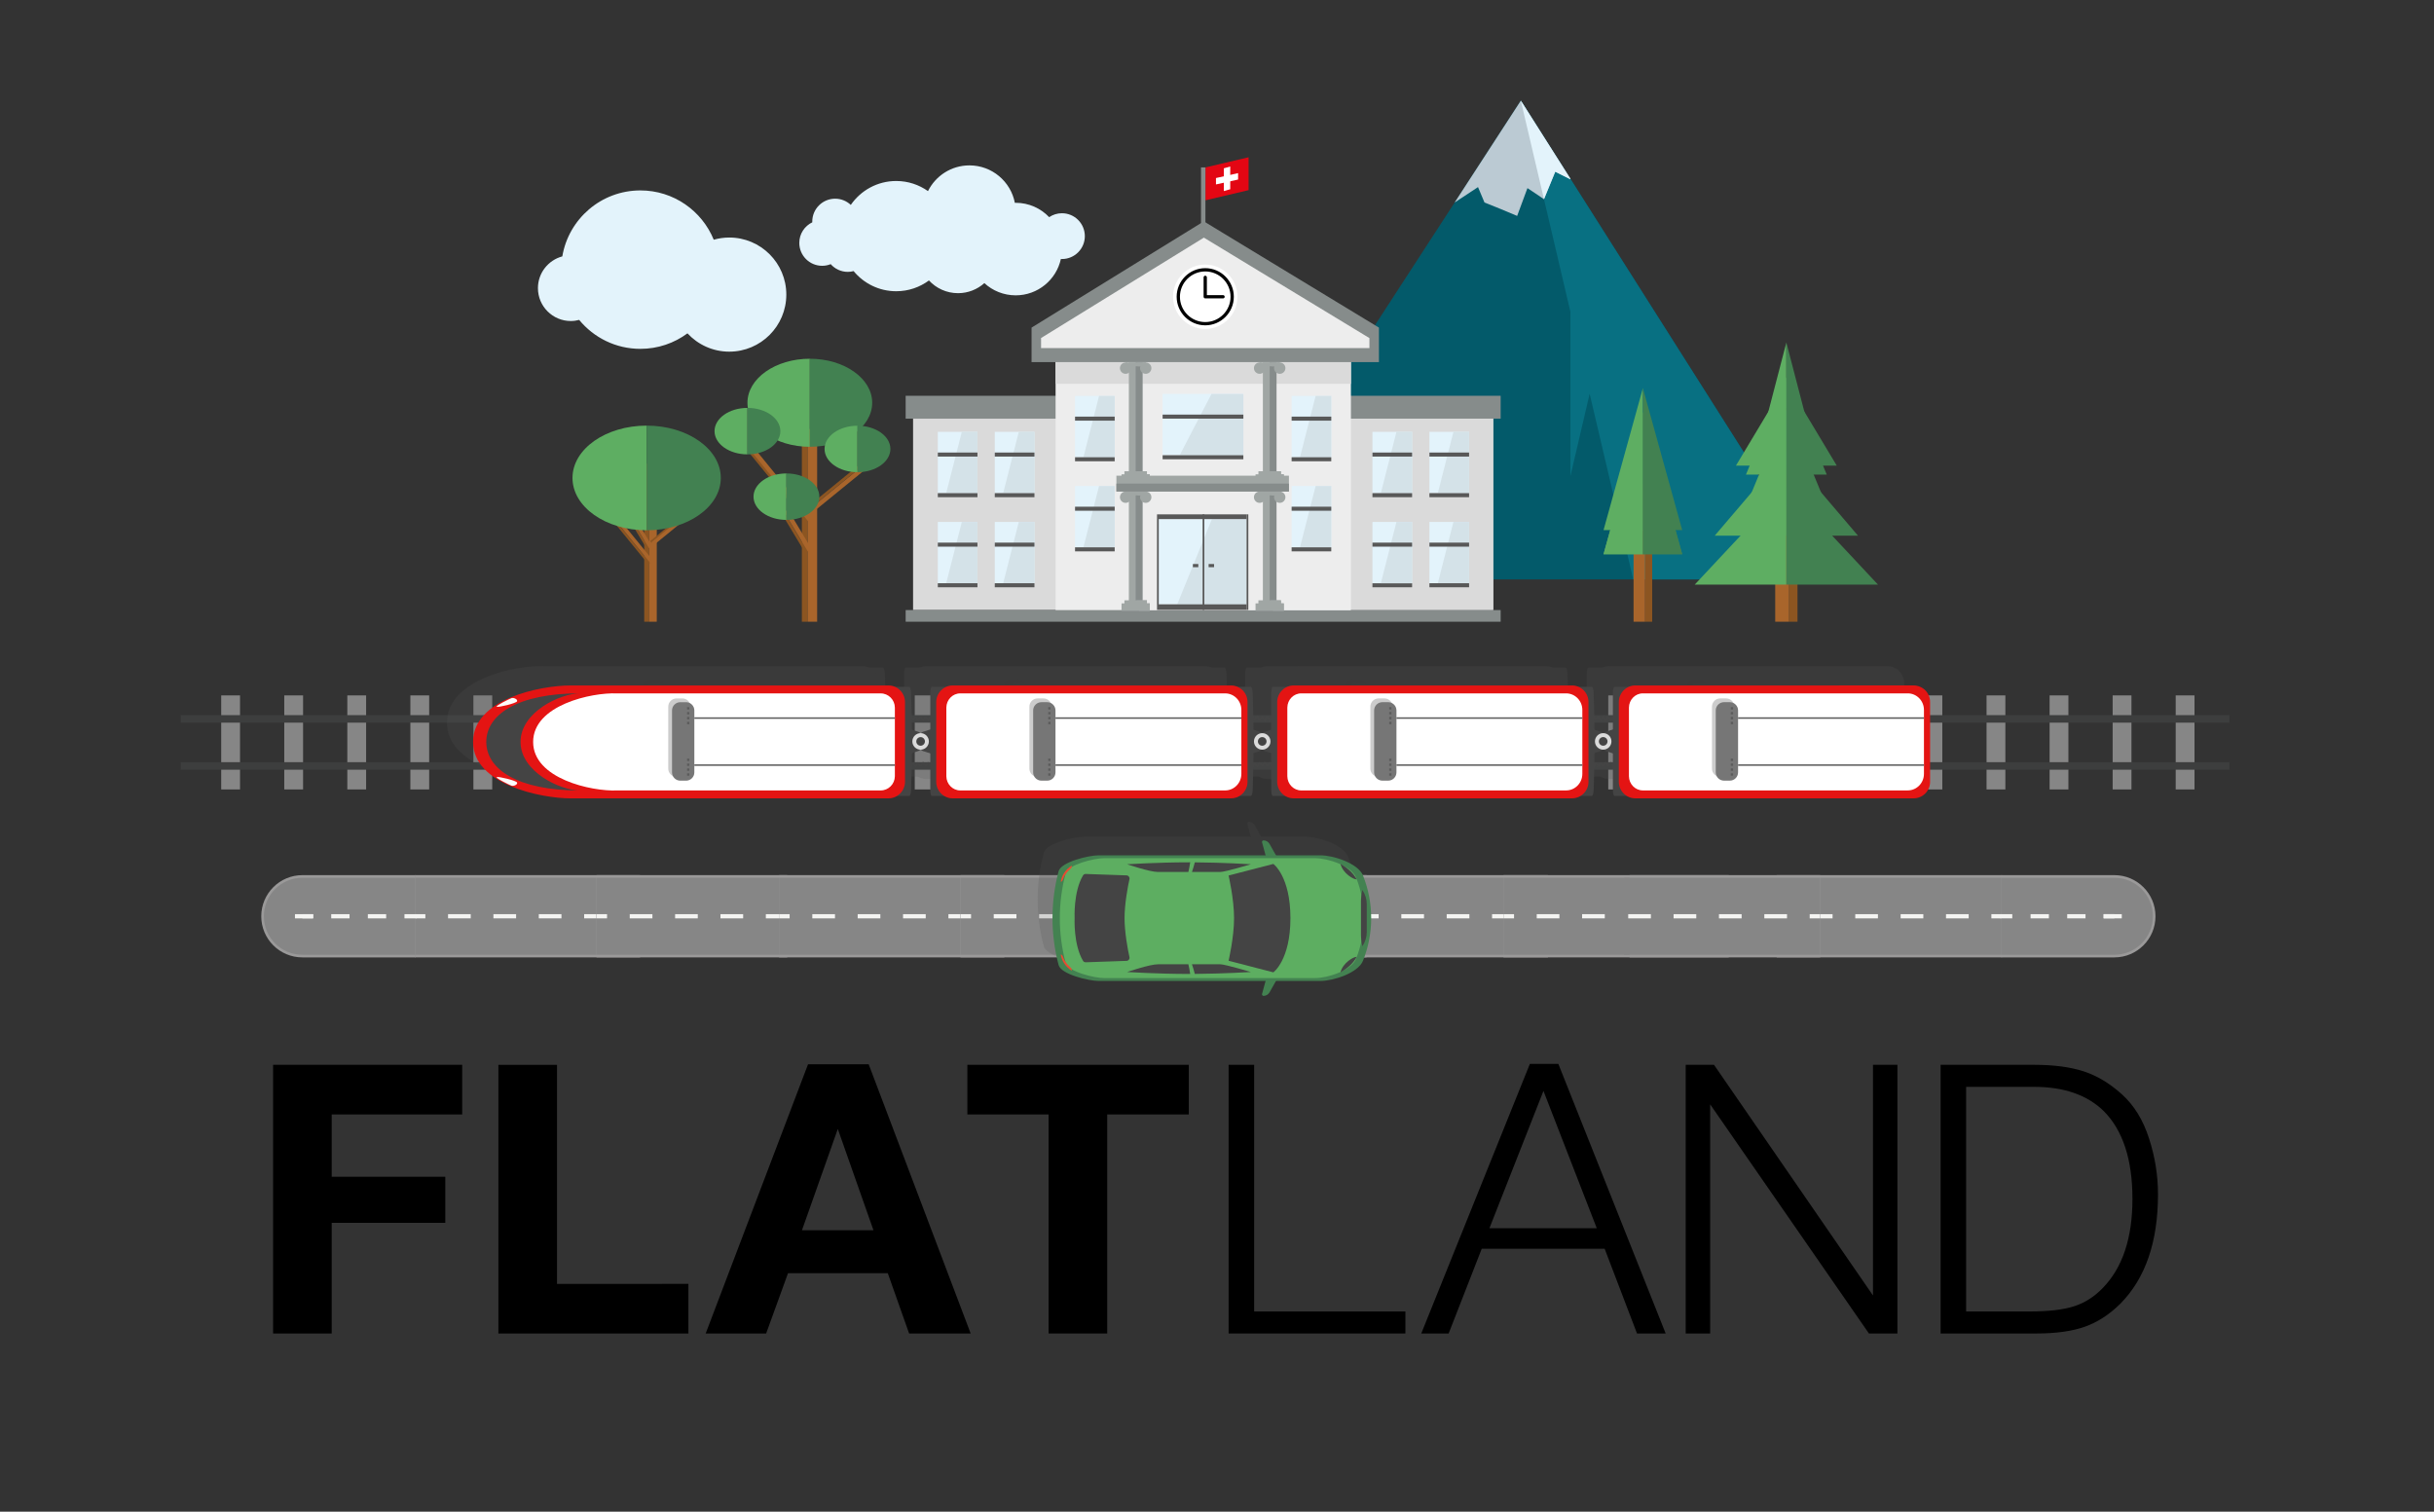 <?xml version="1.0" encoding="utf-8"?>
<!-- Generator: Adobe Illustrator 23.0.2, SVG Export Plug-In . SVG Version: 6.00 Build 0)  -->
<svg version="1.1" id="Ebene_1" xmlns="http://www.w3.org/2000/svg" xmlns:xlink="http://www.w3.org/1999/xlink" x="0px" y="0px"
	 viewBox="0 0 3000 1863.24" style="enable-background:new 0 0 3000 1863.24;" xml:space="preserve">
<rect x="0" y="0" width="3000" height="1863.24" fill="#333333" stroke="none"/>
<style type="text/css">
	.st0{fill:#9A9999;}
	.st1{fill:#868686;}
	.st2{fill:#F4F4F2;}
	.st3{fill:#3D3E3E;}
	.st4{opacity:0.2;}
	.st5{fill:#545353;}
	.st6{opacity:0.2;fill:#545353;}
	.st7{fill:#444444;}
	.st8{fill:#DBDBDB;}
	.st9{fill:#E41413;}
	.st10{fill:#FFFFFF;}
	.st11{opacity:0.2;fill:#020203;}
	.st12{fill:#767676;}
	.st13{fill:#5B5B5B;}
	.st14{fill:#FCFCFC;}
	.st15{opacity:0.2;fill:#535353;}
	.st16{fill:#438251;}
	.st17{fill:#5DAE61;}
	.st18{fill:#E94A31;}
	.st19{fill:#E3F3FB;}
	.st20{fill:#035A6A;}
	.st21{fill:#087082;}
	.st22{fill:#BBCAD3;}
	.st23{fill:#8C5521;}
	.st24{fill:#A9652B;}
	.st25{fill:#5EAE62;}
	.st26{fill:#428151;}
	.st27{fill:#E30613;}
	.st28{fill:#868C8B;}
	.st29{fill:#DADADA;}
	.st30{fill:#EDEDED;}
	.st31{fill:#D4E2E8;}
	.st32{fill:#585858;}
	.st33{fill:#A0A6A4;}
</style>
<g>
	<g>
		<g>
			<rect x="1406.67" y="1078.63" class="st0" width="277.65" height="101.4"/>
		</g>
		<g>
			<rect x="1406.67" y="1081.88" class="st1" width="277.65" height="94.9"/>
		</g>
		<g>
			<g>
				<rect x="1671.32" y="1126.74" class="st2" width="13" height="5.2"/>
			</g>
			<g>
				<path class="st2" d="M1475.6,1126.74v5.2h-27.96v-5.2H1475.6z M1531.52,1126.74v5.2h-27.96v-5.2H1531.52z M1587.44,1126.74v5.2
					h-27.96v-5.2H1587.44z M1643.36,1126.74v5.2h-27.96v-5.2H1643.36z"/>
			</g>
			<g>
				<rect x="1406.67" y="1126.74" class="st2" width="13" height="5.2"/>
			</g>
		</g>
	</g>
	<g>
		<g>
			<g>
				<rect x="511.28" y="1078.63" class="st0" width="277.65" height="101.4"/>
			</g>
			<g>
				<rect x="511.28" y="1081.88" class="st1" width="277.65" height="94.9"/>
			</g>
			<g>
				<g>
					<rect x="775.92" y="1126.74" class="st2" width="13" height="5.2"/>
				</g>
				<g>
					<path class="st2" d="M580.2,1126.74v5.2h-27.96v-5.2H580.2z M636.12,1126.74v5.2h-27.96v-5.2H636.12z M692.04,1126.74v5.2
						h-27.96v-5.2H692.04z M747.96,1126.74v5.2H720v-5.2H747.96z"/>
				</g>
				<g>
					<rect x="511.28" y="1126.74" class="st2" width="13" height="5.2"/>
				</g>
			</g>
		</g>
		<g>
			<g>
				<rect x="735.21" y="1078.63" class="st0" width="235.08" height="101.4"/>
			</g>
			<g>
				<rect x="735.21" y="1081.88" class="st1" width="241.86" height="94.9"/>
			</g>
			<g>
				<g>
					<path class="st2" d="M804.13,1126.74v5.2h-27.96v-5.2H804.13z M860.05,1126.74v5.2h-27.96v-5.2H860.05z M915.97,1126.74v5.2
						h-27.96v-5.2H915.97z M971.89,1126.74v5.2h-27.96v-5.2H971.89z"/>
				</g>
				<g>
					<rect x="735.21" y="1126.74" class="st2" width="13" height="5.2"/>
				</g>
			</g>
		</g>
		<g>
			<g>
				<path class="st0" d="M372.71,1078.64h139.24v101.4H372.71c-28,0-50.7-22.7-50.7-50.7
					C322.01,1101.33,344.7,1078.64,372.71,1078.64z"/>
			</g>
			<g>
				<path class="st1" d="M372.71,1081.89h139.24v94.9H372.71c-26.21,0-47.48-21.24-47.48-47.45
					C325.23,1103.15,346.5,1081.89,372.71,1081.89z"/>
			</g>
			<g>
				<g>
					<rect x="372.69" y="1126.75" class="st2" width="13" height="5.2"/>
				</g>
				<g>
					<path class="st2" d="M408.25,1131.94h22.57v-5.2h-22.57V1131.94z M363.55,1131.94h22.57v-5.2h-22.57V1131.94z M453.39,1131.94
						h22.57v-5.2h-22.57V1131.94z"/>
				</g>
				<g>
					<rect x="498.52" y="1126.75" class="st2" width="14.74" height="5.2"/>
				</g>
			</g>
		</g>
	</g>
	<g>
		<g>
			<rect x="960.24" y="1078.63" class="st0" width="277.65" height="101.4"/>
		</g>
		<g>
			<rect x="960.24" y="1081.88" class="st1" width="277.65" height="94.9"/>
		</g>
		<g>
			<g>
				<rect x="1224.88" y="1126.74" class="st2" width="13" height="5.2"/>
			</g>
			<g>
				<path class="st2" d="M1029.16,1126.74v5.2h-27.96v-5.2H1029.16z M1085.08,1126.74v5.2h-27.96v-5.2H1085.08z M1141,1126.74v5.2
					h-27.96v-5.2H1141z M1196.92,1126.74v5.2h-27.96v-5.2H1196.92z"/>
			</g>
			<g>
				<rect x="960.24" y="1126.74" class="st2" width="13" height="5.2"/>
			</g>
		</g>
	</g>
	<g>
		<g>
			<rect x="1183.86" y="1078.63" class="st0" width="277.65" height="101.4"/>
		</g>
		<g>
			<rect x="1183.86" y="1081.88" class="st1" width="277.65" height="94.9"/>
		</g>
		<g>
			<g>
				<rect x="1448.51" y="1126.74" class="st2" width="13" height="5.2"/>
			</g>
			<g>
				<path class="st2" d="M1252.78,1126.74v5.2h-27.96v-5.2H1252.78z M1308.71,1126.74v5.2h-27.96v-5.2H1308.71z M1364.63,1126.74
					v5.2h-27.96v-5.2H1364.63z M1420.55,1126.74v5.2h-27.96v-5.2H1420.55z"/>
			</g>
			<g>
				<rect x="1183.86" y="1126.74" class="st2" width="13" height="5.2"/>
			</g>
		</g>
	</g>
	<g>
		<g>
			<rect x="1630.3" y="1078.63" class="st0" width="277.65" height="101.4"/>
		</g>
		<g>
			<rect x="1630.3" y="1081.88" class="st1" width="277.65" height="94.9"/>
		</g>
		<g>
			<g>
				<rect x="1894.95" y="1126.74" class="st2" width="13" height="5.2"/>
			</g>
			<g>
				<path class="st2" d="M1699.22,1126.74v5.2h-27.96v-5.2H1699.22z M1755.14,1126.74v5.2h-27.96v-5.2H1755.14z M1811.07,1126.74
					v5.2h-27.96v-5.2H1811.07z M1866.99,1126.74v5.2h-27.96v-5.2H1866.99z"/>
			</g>
			<g>
				<rect x="1630.3" y="1126.74" class="st2" width="13" height="5.2"/>
			</g>
		</g>
	</g>
	<g>
		<g>
			<rect x="1853.11" y="1078.63" class="st0" width="277.65" height="101.4"/>
		</g>
		<g>
			<rect x="1853.11" y="1081.88" class="st1" width="277.65" height="94.9"/>
		</g>
		<g>
			<g>
				<rect x="2117.76" y="1126.74" class="st2" width="13" height="5.2"/>
			</g>
			<g>
				<path class="st2" d="M1922.04,1126.74v5.2h-27.96v-5.2H1922.04z M1977.96,1126.74v5.2H1950v-5.2H1977.96z M2033.88,1126.74v5.2
					h-27.96v-5.2H2033.88z M2089.8,1126.74v5.2h-27.96v-5.2H2089.8z"/>
			</g>
			<g>
				<rect x="1853.11" y="1126.74" class="st2" width="13" height="5.2"/>
			</g>
		</g>
	</g>
	<g>
		<g>
			<g>
				<rect x="2189.8" y="1078.64" class="st0" width="277.65" height="101.4"/>
			</g>
			<g>
				<rect x="2189.8" y="1081.89" class="st1" width="277.65" height="94.9"/>
			</g>
			<g>
				<g>
					<rect x="2189.8" y="1126.74" class="st2" width="13" height="5.2"/>
				</g>
				<g>
					<path class="st2" d="M2398.53,1131.94v-5.2h27.96v5.2H2398.53z M2342.61,1131.94v-5.2h27.96v5.2H2342.61z M2286.68,1131.94
						v-5.2h27.96v5.2H2286.68z M2230.76,1131.94v-5.2h27.96v5.2H2230.76z"/>
				</g>
				<g>
					<rect x="2454.45" y="1126.74" class="st2" width="13" height="5.2"/>
				</g>
			</g>
		</g>
		<g>
			<g>
				<rect x="2008.44" y="1078.63" class="st0" width="235.08" height="101.4"/>
			</g>
			<g>
				<rect x="2001.67" y="1081.89" class="st1" width="241.86" height="94.9"/>
			</g>
			<g>
				<g>
					<path class="st2" d="M2174.6,1131.94v-5.2h27.96v5.2H2174.6z M2118.68,1131.94v-5.2h27.96v5.2H2118.68z M2062.76,1131.94v-5.2
						h27.96v5.2H2062.76z M2006.84,1131.94v-5.2h27.96v5.2H2006.84z"/>
				</g>
				<g>
					<rect x="2230.52" y="1126.74" class="st2" width="13" height="5.2"/>
				</g>
			</g>
		</g>
		<g>
			<g>
				<path class="st0" d="M2606.02,1180.04h-139.24v-101.4h139.24c28,0,50.7,22.7,50.7,50.7S2634.02,1180.04,2606.02,1180.04z"/>
			</g>
			<g>
				<path class="st1" d="M2606.02,1176.79h-139.24v-94.9h139.24c26.21,0,47.48,21.24,47.48,47.45
					C2653.5,1155.52,2632.23,1176.79,2606.02,1176.79z"/>
			</g>
			<g>
				<g>
					<rect x="2593.03" y="1126.72" class="st2" width="13" height="5.2"/>
				</g>
				<g>
					<path class="st2" d="M2570.48,1126.73h-22.57v5.2h22.57V1126.73z M2615.18,1126.73h-22.57v5.2h22.57V1126.73z M2525.34,1126.73
						h-22.57v5.2h22.57V1126.73z"/>
				</g>
				<g>
					<rect x="2465.47" y="1126.72" class="st2" width="14.74" height="5.2"/>
				</g>
			</g>
		</g>
	</g>
</g>
<g>
	<g>
		<g>
			<rect x="1516.01" y="857.11" class="st1" width="23.18" height="115.91"/>
			<rect x="1593.71" y="857.11" class="st1" width="23.18" height="115.91"/>
			<rect x="2681.64" y="857.11" class="st1" width="23.18" height="115.91"/>
			<rect x="1671.43" y="857.11" class="st1" width="23.18" height="115.91"/>
			<rect x="1749.13" y="857.11" class="st1" width="23.18" height="115.91"/>
			<rect x="1826.84" y="857.11" class="st1" width="23.18" height="115.91"/>
			<rect x="1904.55" y="857.11" class="st1" width="23.18" height="115.91"/>
			<rect x="1982.26" y="857.11" class="st1" width="23.18" height="115.91"/>
			<rect x="2059.97" y="857.11" class="st1" width="23.18" height="115.91"/>
			<rect x="2137.68" y="857.11" class="st1" width="23.18" height="115.91"/>
			<rect x="2215.39" y="857.11" class="st1" width="23.18" height="115.91"/>
			<rect x="2293.1" y="857.11" class="st1" width="23.18" height="115.91"/>
			<rect x="2370.81" y="857.11" class="st1" width="23.18" height="115.91"/>
			<rect x="2448.51" y="857.11" class="st1" width="23.18" height="115.91"/>
			<rect x="2526.22" y="857.11" class="st1" width="23.18" height="115.91"/>
			<rect x="2603.93" y="857.11" class="st1" width="23.18" height="115.91"/>
			<rect x="1438.3" y="857.11" class="st1" width="23.18" height="115.91"/>
			<rect x="272.66" y="857.11" class="st1" width="23.18" height="115.91"/>
			<rect x="350.37" y="857.11" class="st1" width="23.18" height="115.91"/>
			<rect x="428.08" y="857.11" class="st1" width="23.18" height="115.91"/>
			<rect x="505.79" y="857.11" class="st1" width="23.18" height="115.91"/>
			<rect x="583.5" y="857.11" class="st1" width="23.18" height="115.91"/>
			<rect x="661.21" y="857.11" class="st1" width="23.18" height="115.91"/>
			<rect x="738.92" y="857.11" class="st1" width="23.18" height="115.91"/>
			<rect x="816.63" y="857.11" class="st1" width="23.18" height="115.91"/>
			<rect x="894.34" y="857.11" class="st1" width="23.18" height="115.91"/>
			<rect x="972.04" y="857.11" class="st1" width="23.18" height="115.91"/>
			<rect x="1049.75" y="857.11" class="st1" width="23.18" height="115.91"/>
			<rect x="1127.46" y="857.11" class="st1" width="23.18" height="115.91"/>
			<rect x="1205.17" y="857.11" class="st1" width="23.18" height="115.91"/>
			<rect x="1282.88" y="857.11" class="st1" width="23.18" height="115.91"/>
			<rect x="1360.59" y="857.11" class="st1" width="23.18" height="115.91"/>
		</g>
		<g>
			<rect x="222.73" y="939.42" class="st3" width="2525.09" height="9.27"/>
			<rect x="222.73" y="881.44" class="st3" width="2525.09" height="9.27"/>
		</g>
	</g>
	<g>
		<g class="st4">
			<path class="st5" d="M1511.77,830.38c1.41,39.53,1.41,79.64,0,119.18c-0.15,4.23-1.17,7.65-2.24,7.65c-17.42,0-34.85,0-52.27,0
				c-1.08,0-1.95-3.44-1.95-7.69c0-39.7,0-79.4,0-119.1c0-4.24,0.88-7.69,1.95-7.69c17.42,0,34.85,0,52.27,0
				C1510.6,822.73,1511.62,826.15,1511.77,830.38z"/>
			<path class="st5" d="M1523.49,898.32l0-16.71c0-1.41,1.19-2.94,2.77-3.45l21.06-6.78l0,37.17l-21.06-6.78
				C1524.67,901.26,1523.49,899.73,1523.49,898.32z"/>
			<path class="st5" d="M1523.49,898.32l0-16.71c0-1.41-1.19-2.94-2.77-3.45l-21.06-6.78l0,37.17l21.06-6.78
				C1522.3,901.26,1523.49,899.73,1523.49,898.32z"/>
			<path class="st5" d="M1523.49,900.14c-5.62,0-10.18-4.56-10.18-10.18c0-5.62,4.56-10.18,10.18-10.18
				c5.62,0,10.18,4.56,10.18,10.18C1533.66,895.59,1529.11,900.14,1523.49,900.14z"/>
			<path class="st5" d="M1523.49,895.28c-2.94,0-5.32-2.38-5.32-5.32c0-2.94,2.38-5.32,5.32-5.32c2.94,0,5.32,2.38,5.32,5.32
				C1528.8,892.9,1526.42,895.28,1523.49,895.28z"/>
			<path class="st5" d="M1551.95,860.04c-0.92,0.54-1.99-0.22-3.12-1.02c-0.38-0.27-0.96-0.68-1.32-0.85
				c-0.11,0.35-0.22,0.98-0.29,1.39c-0.24,1.42-0.46,2.76-1.54,3.07c-1.02,0.29-1.89-0.67-2.82-1.68c-0.3-0.33-0.77-0.84-1.08-1.09
				c-0.17,0.34-0.37,0.94-0.51,1.34c-0.46,1.34-0.88,2.61-1.97,2.77c-1.05,0.15-1.81-0.91-2.61-2.03c-0.26-0.36-0.65-0.91-0.93-1.19
				c-0.2,0.32-0.47,0.91-0.65,1.29c-0.58,1.28-1.14,2.49-2.22,2.55c-1.06,0.05-1.72-1.07-2.41-2.26c-0.22-0.37-0.56-0.95-0.8-1.25
				c-0.23,0.31-0.54,0.87-0.74,1.24c-0.67,1.23-1.31,2.38-2.38,2.36c-1.06-0.02-1.65-1.18-2.28-2.42c-0.19-0.39-0.49-0.97-0.71-1.29
				c-0.25,0.29-0.6,0.84-0.82,1.2c-0.74,1.18-1.44,2.29-2.51,2.21c-1.06-0.08-1.58-1.28-2.14-2.55c-0.17-0.39-0.43-0.98-0.64-1.31
				c-0.27,0.28-0.64,0.81-0.88,1.16c-0.8,1.13-1.56,2.2-2.61,2.07c-1.06-0.14-1.52-1.37-2-2.67c-0.15-0.4-0.37-0.99-0.56-1.33
				c-0.28,0.27-0.68,0.78-0.94,1.11c-0.86,1.09-1.66,2.12-2.7,1.93c-1.05-0.2-1.44-1.45-1.85-2.78c-0.12-0.4-0.31-1-0.47-1.35
				c-0.3,0.26-0.73,0.75-1.01,1.07c-0.91,1.04-1.77,2.02-2.8,1.77c-1.05-0.26-1.37-1.54-1.7-2.9c-0.1-0.41-0.25-1.02-0.39-1.37
				c-0.32,0.24-0.78,0.7-1.09,1.01c-0.97,0.97-1.89,1.89-2.9,1.57c-1.04-0.33-1.26-1.64-1.5-3.04c-0.07-0.41-0.18-1.02-0.29-1.39
				c-0.34,0.2-0.86,0.64-1.2,0.92c-1.09,0.92-2.04,1.71-3.01,1.31c-1.02-0.43-1.11-1.79-1.19-3.22c-0.03-0.53-0.09-1.42-0.21-1.64
				l0.99-1.49c0.89,0.45,0.96,1.64,1.05,3.02c0.02,0.42,0.06,1.06,0.14,1.46c0.32-0.21,0.76-0.58,1.06-0.83
				c1.06-0.89,2.07-1.74,3.06-1.38c0.96,0.35,1.16,1.55,1.39,2.93c0.07,0.42,0.18,1.04,0.3,1.42c0.3-0.24,0.73-0.66,1.01-0.94
				c0.98-0.98,1.9-1.9,2.92-1.62c0.99,0.27,1.29,1.46,1.63,2.84c0.1,0.41,0.25,1.02,0.4,1.39c0.29-0.25,0.69-0.71,0.96-1.02
				c0.91-1.04,1.77-2.02,2.8-1.8c1.01,0.21,1.38,1.39,1.8,2.75c0.12,0.4,0.31,0.99,0.47,1.34c0.28-0.27,0.65-0.75,0.91-1.07
				c0.85-1.08,1.66-2.11,2.69-1.94c1.03,0.16,1.48,1.37,1.96,2.65c0.14,0.39,0.36,0.98,0.55,1.32c0.27-0.29,0.63-0.8,0.87-1.14
				c0.79-1.12,1.54-2.18,2.58-2.07c1.04,0.11,1.56,1.3,2.1,2.56c0.17,0.38,0.42,0.95,0.62,1.29c0.25-0.3,0.58-0.83,0.81-1.19
				c0.73-1.16,1.42-2.25,2.46-2.2c1.04,0.05,1.63,1.21,2.25,2.44c0.19,0.37,0.46,0.92,0.68,1.24c0.23-0.31,0.54-0.87,0.74-1.24
				c0.66-1.19,1.27-2.32,2.31-2.34c1.05-0.02,1.71,1.11,2.41,2.3c0.21,0.35,0.51,0.87,0.75,1.18c0.21-0.34,0.47-0.91,0.65-1.29
				c0.59-1.29,1.09-2.39,2.11-2.49c1.05-0.1,1.81,0.97,2.61,2.09c0.24,0.33,0.58,0.82,0.85,1.1c0.18-0.36,0.38-0.96,0.52-1.36
				c0.45-1.32,0.83-2.46,1.83-2.67c1.03-0.21,1.91,0.75,2.84,1.78c0.28,0.3,0.7,0.76,0.98,1c0.04-0.32,0.16-1.01,0.23-1.46
				c0.22-1.35,0.42-2.52,1.33-2.89c0.96-0.39,2.02,0.37,3.14,1.16c0.43,0.31,1.15,0.82,1.4,0.86c-0.03-0.01-0.14,0-0.26,0.07
				L1551.95,860.04z"/>
			<path class="st5" d="M1551.95,919.88l-0.92,1.58c0.12,0.07,0.23,0.07,0.26,0.07c-0.25,0.04-0.97,0.56-1.4,0.86
				c-1.12,0.8-2.18,1.55-3.14,1.16c-0.91-0.37-1.11-1.53-1.33-2.89c-0.07-0.41-0.17-1.03-0.29-1.41c-0.29,0.25-0.67,0.67-0.92,0.95
				c-0.93,1.02-1.82,1.99-2.85,1.78c-0.99-0.2-1.37-1.35-1.82-2.67c-0.14-0.4-0.34-1.01-0.52-1.36c-0.26,0.29-0.61,0.77-0.85,1.1
				c-0.8,1.12-1.56,2.19-2.61,2.09c-1.02-0.1-1.53-1.2-2.11-2.49c-0.17-0.38-0.44-0.96-0.65-1.29c-0.24,0.31-0.55,0.83-0.75,1.18
				c-0.7,1.19-1.36,2.32-2.41,2.3c-1.03-0.01-1.65-1.14-2.31-2.34c-0.2-0.37-0.51-0.92-0.74-1.24c-0.22,0.32-0.5,0.87-0.68,1.24
				c-0.62,1.23-1.21,2.39-2.25,2.44c-1.04,0.05-1.73-1.05-2.45-2.2c-0.22-0.35-0.56-0.88-0.81-1.18c-0.2,0.33-0.45,0.91-0.62,1.28
				c-0.55,1.26-1.07,2.45-2.11,2.56s-1.79-0.95-2.58-2.08c-0.24-0.34-0.6-0.85-0.87-1.13c-0.18,0.35-0.4,0.93-0.55,1.32
				c-0.48,1.28-0.93,2.5-1.96,2.66c-1.03,0.16-1.84-0.86-2.69-1.94c-0.25-0.32-0.63-0.8-0.91-1.08c-0.16,0.36-0.35,0.95-0.47,1.34
				c-0.42,1.36-0.78,2.54-1.8,2.75c-1.03,0.21-1.89-0.76-2.81-1.8c-0.27-0.3-0.67-0.76-0.96-1.02c-0.15,0.37-0.3,0.98-0.4,1.39
				c-0.34,1.37-0.63,2.56-1.63,2.84c-1.02,0.28-1.94-0.64-2.92-1.62c-0.29-0.28-0.71-0.71-1.01-0.94c-0.12,0.38-0.22,1.01-0.3,1.42
				c-0.24,1.39-0.44,2.58-1.4,2.93c-0.99,0.36-2-0.49-3.06-1.38c-0.32-0.27-0.8-0.67-1.12-0.87c-0.01,0.32-0.06,1.03-0.08,1.5
				c-0.09,1.38-0.16,2.57-1.05,3.02l-0.83-1.63c-0.1,0.05-0.15,0.11-0.16,0.14c0.12-0.22,0.18-1.11,0.21-1.64
				c0.09-1.43,0.17-2.78,1.19-3.21c0.97-0.41,1.92,0.38,3.01,1.3c0.34,0.29,0.86,0.72,1.2,0.92c0.11-0.36,0.22-0.98,0.29-1.39
				c0.24-1.39,0.46-2.7,1.49-3.04c1.01-0.32,1.93,0.6,2.9,1.57c0.31,0.31,0.78,0.77,1.09,1.01c0.14-0.35,0.3-0.97,0.4-1.37
				c0.34-1.36,0.66-2.65,1.7-2.9c1.03-0.25,1.89,0.73,2.8,1.77c0.28,0.32,0.71,0.81,1.01,1.07c0.16-0.35,0.35-0.95,0.47-1.35
				c0.41-1.33,0.8-2.59,1.85-2.78c1.04-0.19,1.85,0.84,2.7,1.93c0.26,0.33,0.66,0.84,0.94,1.11c0.19-0.34,0.41-0.94,0.56-1.33
				c0.48-1.3,0.94-2.53,2-2.67c1.06-0.14,1.81,0.93,2.61,2.07c0.25,0.35,0.62,0.88,0.88,1.16c0.21-0.33,0.47-0.92,0.63-1.32
				c0.56-1.27,1.08-2.47,2.14-2.55c1.07-0.08,1.77,1.03,2.51,2.21c0.22,0.36,0.57,0.9,0.82,1.2c0.22-0.32,0.52-0.91,0.71-1.29
				c0.62-1.23,1.21-2.4,2.28-2.42c1.07-0.02,1.71,1.14,2.38,2.37c0.2,0.37,0.51,0.93,0.74,1.24c0.25-0.31,0.58-0.87,0.8-1.25
				c0.7-1.19,1.36-2.32,2.42-2.26c1.08,0.06,1.63,1.27,2.21,2.54c0.18,0.39,0.44,0.97,0.65,1.29c0.27-0.28,0.67-0.83,0.93-1.19
				c0.8-1.12,1.56-2.18,2.61-2.03c1.08,0.15,1.51,1.42,1.97,2.77c0.14,0.4,0.34,1,0.51,1.34c0.31-0.25,0.78-0.76,1.08-1.09
				c0.93-1.01,1.8-1.97,2.82-1.68c1.08,0.31,1.31,1.66,1.54,3.08c0.07,0.41,0.17,1.04,0.29,1.39c0.36-0.17,0.95-0.59,1.32-0.86
				C1549.96,920.1,1551.02,919.34,1551.95,919.88z"/>
			<path class="st5" d="M1090.71,830.38c1.41,39.53,1.41,79.64,0,119.18c-0.15,4.23-1.17,7.65-2.24,7.65c-17.42,0-34.85,0-52.27,0
				c-1.08,0-1.95-3.44-1.95-7.69c0-39.7,0-79.4,0-119.1c0-4.24,0.88-7.69,1.95-7.69c17.42,0,34.85,0,52.27,0
				C1089.55,822.74,1090.56,826.16,1090.71,830.38z"/>
			<path class="st5" d="M1170.82,830.38c1.41,39.53,1.41,79.64,0,119.18c-0.15,4.23-1.17,7.65-2.24,7.65c-17.42,0-34.85,0-52.27,0
				c-1.08,0-1.95-3.44-1.95-7.69c0-39.7,0-79.4,0-119.1c0-4.24,0.88-7.69,1.95-7.69c17.42,0,34.85,0,52.27,0
				C1169.65,822.74,1170.66,826.16,1170.82,830.38z"/>
			<path class="st5" d="M1102.43,898.33l0-16.71c0-1.41,1.19-2.94,2.77-3.45l21.06-6.78l0,37.17l-21.06-6.78
				C1103.62,901.27,1102.43,899.74,1102.43,898.33z"/>
			<path class="st5" d="M1102.43,898.33l0-16.71c0-1.41-1.19-2.94-2.77-3.45l-21.06-6.78l0,37.17l21.06-6.78
				C1101.24,901.27,1102.43,899.74,1102.43,898.33z"/>
			<path class="st5" d="M1102.43,900.15c-5.62,0-10.18-4.56-10.18-10.18c0-5.62,4.56-10.18,10.18-10.18
				c5.62,0,10.18,4.56,10.18,10.18C1112.61,895.59,1108.05,900.15,1102.43,900.15z"/>
			<path class="st5" d="M1102.43,895.29c-2.94,0-5.32-2.38-5.32-5.32c0-2.94,2.38-5.32,5.32-5.32c2.94,0,5.32,2.38,5.32,5.32
				C1107.75,892.91,1105.37,895.29,1102.43,895.29z"/>
			<path class="st5" d="M1130.89,860.05c-0.92,0.54-1.99-0.22-3.12-1.02c-0.38-0.27-0.96-0.68-1.32-0.85
				c-0.11,0.35-0.22,0.98-0.29,1.39c-0.24,1.42-0.46,2.76-1.54,3.07c-1.02,0.29-1.89-0.67-2.82-1.68c-0.3-0.33-0.77-0.84-1.08-1.09
				c-0.17,0.33-0.37,0.94-0.51,1.34c-0.46,1.34-0.88,2.61-1.97,2.77c-1.05,0.15-1.81-0.91-2.61-2.03c-0.26-0.36-0.65-0.91-0.93-1.19
				c-0.2,0.32-0.47,0.91-0.65,1.29c-0.58,1.28-1.14,2.49-2.22,2.55c-1.06,0.05-1.72-1.07-2.41-2.26c-0.22-0.37-0.56-0.95-0.8-1.25
				c-0.23,0.31-0.54,0.87-0.74,1.24c-0.67,1.23-1.31,2.38-2.38,2.36c-1.06-0.02-1.65-1.18-2.28-2.42c-0.19-0.39-0.49-0.97-0.71-1.29
				c-0.25,0.29-0.6,0.84-0.82,1.2c-0.74,1.18-1.44,2.29-2.51,2.21c-1.06-0.08-1.58-1.28-2.14-2.55c-0.17-0.39-0.43-0.98-0.64-1.31
				c-0.27,0.28-0.64,0.81-0.88,1.16c-0.8,1.13-1.56,2.2-2.61,2.07c-1.06-0.14-1.52-1.37-2-2.67c-0.15-0.4-0.37-0.99-0.56-1.33
				c-0.28,0.27-0.68,0.78-0.94,1.11c-0.86,1.09-1.66,2.12-2.7,1.93c-1.05-0.2-1.44-1.45-1.85-2.78c-0.12-0.4-0.31-1-0.47-1.35
				c-0.3,0.26-0.73,0.75-1.01,1.07c-0.91,1.04-1.77,2.02-2.8,1.77c-1.05-0.26-1.37-1.54-1.7-2.9c-0.1-0.41-0.25-1.02-0.39-1.37
				c-0.32,0.24-0.78,0.7-1.09,1.01c-0.97,0.97-1.89,1.89-2.9,1.57c-1.04-0.33-1.26-1.64-1.5-3.04c-0.07-0.41-0.18-1.02-0.29-1.39
				c-0.34,0.2-0.86,0.64-1.2,0.92c-1.09,0.92-2.04,1.71-3.01,1.31c-1.02-0.43-1.11-1.79-1.19-3.22c-0.03-0.53-0.09-1.42-0.21-1.64
				l0.99-1.49c0.89,0.45,0.96,1.64,1.05,3.02c0.02,0.42,0.06,1.06,0.14,1.46c0.32-0.21,0.76-0.58,1.06-0.83
				c1.06-0.89,2.07-1.74,3.06-1.38c0.96,0.35,1.16,1.55,1.39,2.93c0.07,0.42,0.18,1.04,0.3,1.42c0.3-0.24,0.73-0.66,1.01-0.94
				c0.98-0.98,1.9-1.9,2.92-1.62c0.99,0.27,1.29,1.46,1.63,2.84c0.1,0.41,0.25,1.02,0.4,1.39c0.29-0.25,0.69-0.71,0.96-1.02
				c0.91-1.04,1.77-2.02,2.8-1.8c1.01,0.21,1.38,1.39,1.8,2.75c0.12,0.4,0.31,0.99,0.47,1.34c0.28-0.27,0.65-0.75,0.91-1.07
				c0.85-1.08,1.66-2.11,2.69-1.94c1.03,0.16,1.48,1.37,1.96,2.65c0.14,0.39,0.36,0.98,0.55,1.32c0.27-0.29,0.63-0.8,0.87-1.14
				c0.79-1.12,1.54-2.18,2.58-2.07c1.04,0.11,1.56,1.3,2.1,2.56c0.17,0.38,0.42,0.95,0.62,1.29c0.25-0.3,0.58-0.83,0.81-1.19
				c0.73-1.16,1.42-2.25,2.46-2.2c1.04,0.05,1.63,1.21,2.25,2.44c0.19,0.37,0.46,0.92,0.68,1.24c0.23-0.31,0.54-0.87,0.74-1.24
				c0.66-1.19,1.27-2.32,2.31-2.34c1.05-0.02,1.71,1.11,2.41,2.3c0.21,0.35,0.51,0.87,0.75,1.18c0.21-0.34,0.47-0.91,0.65-1.29
				c0.59-1.29,1.09-2.39,2.11-2.49c1.05-0.1,1.81,0.97,2.61,2.09c0.24,0.33,0.58,0.82,0.85,1.1c0.18-0.36,0.38-0.96,0.52-1.36
				c0.45-1.32,0.83-2.46,1.83-2.67c1.03-0.21,1.91,0.75,2.84,1.78c0.28,0.3,0.7,0.76,0.98,1c0.04-0.32,0.16-1.01,0.23-1.46
				c0.22-1.35,0.42-2.52,1.33-2.89c0.96-0.39,2.02,0.37,3.14,1.16c0.43,0.31,1.15,0.82,1.4,0.86c-0.03-0.01-0.14,0-0.26,0.07
				L1130.89,860.05z"/>
			<path class="st5" d="M1130.89,919.89l-0.92,1.58c0.12,0.07,0.23,0.07,0.26,0.07c-0.25,0.04-0.97,0.56-1.4,0.86
				c-1.12,0.8-2.18,1.55-3.14,1.16c-0.91-0.37-1.11-1.53-1.33-2.89c-0.07-0.41-0.17-1.03-0.29-1.41c-0.29,0.25-0.67,0.67-0.92,0.95
				c-0.93,1.02-1.82,1.99-2.85,1.78c-0.99-0.2-1.37-1.35-1.82-2.67c-0.14-0.4-0.34-1.01-0.52-1.36c-0.26,0.29-0.61,0.77-0.85,1.1
				c-0.8,1.12-1.56,2.19-2.61,2.09c-1.02-0.1-1.53-1.2-2.11-2.49c-0.17-0.38-0.44-0.96-0.65-1.29c-0.24,0.31-0.55,0.83-0.75,1.18
				c-0.7,1.19-1.36,2.32-2.41,2.3c-1.03-0.01-1.65-1.14-2.31-2.34c-0.2-0.37-0.51-0.92-0.74-1.24c-0.22,0.32-0.5,0.87-0.68,1.24
				c-0.62,1.23-1.21,2.39-2.25,2.44c-1.04,0.05-1.73-1.05-2.45-2.2c-0.22-0.35-0.56-0.88-0.81-1.18c-0.2,0.33-0.45,0.91-0.62,1.28
				c-0.55,1.26-1.07,2.45-2.11,2.56c-1.04,0.11-1.79-0.95-2.58-2.08c-0.24-0.34-0.6-0.85-0.87-1.13c-0.18,0.35-0.4,0.93-0.55,1.32
				c-0.48,1.28-0.93,2.5-1.96,2.66c-1.03,0.16-1.84-0.86-2.69-1.94c-0.25-0.32-0.63-0.8-0.91-1.08c-0.16,0.36-0.35,0.95-0.47,1.34
				c-0.42,1.36-0.78,2.54-1.8,2.75c-1.03,0.21-1.89-0.76-2.81-1.8c-0.27-0.3-0.67-0.76-0.96-1.02c-0.15,0.37-0.3,0.98-0.4,1.39
				c-0.34,1.37-0.63,2.56-1.63,2.84c-1.02,0.28-1.94-0.64-2.92-1.62c-0.29-0.28-0.71-0.71-1.01-0.94c-0.12,0.38-0.22,1.01-0.3,1.42
				c-0.24,1.39-0.44,2.58-1.4,2.93c-0.99,0.36-2-0.49-3.06-1.38c-0.32-0.27-0.8-0.67-1.12-0.87c-0.01,0.32-0.06,1.03-0.08,1.5
				c-0.09,1.38-0.16,2.57-1.05,3.02l-0.83-1.63c-0.1,0.05-0.15,0.11-0.16,0.14c0.12-0.22,0.18-1.11,0.21-1.64
				c0.09-1.43,0.17-2.78,1.19-3.21c0.97-0.41,1.92,0.38,3.01,1.3c0.34,0.29,0.86,0.72,1.2,0.92c0.11-0.36,0.22-0.98,0.29-1.39
				c0.24-1.39,0.46-2.7,1.49-3.04c1.01-0.32,1.93,0.6,2.9,1.57c0.31,0.31,0.78,0.77,1.09,1.01c0.14-0.35,0.3-0.97,0.4-1.37
				c0.34-1.36,0.66-2.65,1.7-2.9c1.03-0.25,1.89,0.73,2.8,1.77c0.28,0.32,0.71,0.81,1.01,1.07c0.16-0.35,0.35-0.95,0.47-1.35
				c0.41-1.33,0.8-2.59,1.85-2.78c1.04-0.19,1.85,0.84,2.7,1.93c0.26,0.33,0.66,0.84,0.94,1.11c0.19-0.34,0.41-0.94,0.56-1.33
				c0.48-1.3,0.95-2.53,2-2.67c1.06-0.14,1.81,0.93,2.61,2.07c0.25,0.35,0.62,0.88,0.88,1.16c0.21-0.33,0.47-0.92,0.64-1.32
				c0.56-1.27,1.08-2.47,2.14-2.55c1.07-0.08,1.77,1.03,2.51,2.21c0.22,0.36,0.57,0.9,0.82,1.2c0.22-0.32,0.52-0.91,0.71-1.29
				c0.62-1.23,1.21-2.4,2.28-2.42c1.07-0.02,1.71,1.14,2.38,2.37c0.2,0.37,0.51,0.93,0.74,1.24c0.25-0.31,0.58-0.87,0.8-1.25
				c0.7-1.19,1.36-2.32,2.42-2.26c1.08,0.06,1.63,1.27,2.21,2.54c0.18,0.39,0.44,0.97,0.65,1.29c0.27-0.28,0.67-0.83,0.93-1.19
				c0.8-1.12,1.56-2.18,2.61-2.03c1.08,0.15,1.51,1.42,1.97,2.77c0.14,0.4,0.34,1,0.51,1.34c0.31-0.25,0.78-0.76,1.08-1.09
				c0.93-1.01,1.8-1.97,2.82-1.68c1.08,0.31,1.31,1.66,1.54,3.08c0.07,0.41,0.17,1.04,0.29,1.39c0.36-0.17,0.95-0.59,1.32-0.86
				C1128.9,920.11,1129.97,919.35,1130.89,919.89z"/>
			<path class="st5" d="M1083.19,841.39c0,32.8,0,65.59,0,98.38c-0.1,11.28-9.24,20.42-20.38,20.38c-158.64,0-233.23,0-391.87,0.01
				c-36.2,1.58-120.16-16.73-120.12-69.57l0,0c-0.04-52.84,83.92-71.16,120.12-69.57c158.64,0,233.23,0,391.87-0.01
				C1073.96,820.96,1083.09,830.1,1083.19,841.39z"/>
			<path class="st5" d="M1070.7,848.29c0,28.19,0,56.38,0,84.57c-0.08,9.7-7.94,17.56-17.52,17.52c-136.37,0-188.69,0-325.06,0.01
				c-31.12,1.36-103.29-14.38-103.26-59.8l0,0c-0.03-45.42,72.14-61.17,103.26-59.81c136.37,0,188.7,0,325.06-0.01
				C1062.76,830.74,1070.62,838.59,1070.7,848.29z"/>
			<path class="st5" d="M682.88,950.47c-24.3,0-73.55-22.88-73.55-59.89l-42.21,0C567.12,923.88,605,950.47,682.88,950.47z"/>
			<path class="st5" d="M682.88,830.7c-24.3,0-73.55,22.88-73.55,59.89l-42.21,0C567.11,857.29,604.99,830.7,682.88,830.7z"/>
			<rect x="978.81" y="950.47" class="st5" width="70.74" height="4.61"/>
			<rect x="889.85" y="950.47" class="st5" width="70.73" height="4.61"/>
			<rect x="800.88" y="950.47" class="st5" width="70.74" height="4.61"/>
			<rect x="711.92" y="950.47" class="st5" width="70.74" height="4.61"/>
			<rect x="978.8" y="826.09" class="st5" width="70.74" height="4.61"/>
			<rect x="889.84" y="826.09" class="st5" width="70.73" height="4.61"/>
			<rect x="800.88" y="826.09" class="st5" width="70.74" height="4.61"/>
			<rect x="711.92" y="826.09" class="st5" width="70.74" height="4.61"/>
			<path class="st6" d="M791.39,847.17l0,76.33c0,5.63,4.56,10.19,10.19,10.19l7.14,0c5.63,0,10.19-4.56,10.19-10.19l0-76.33
				c0-5.63-4.56-10.19-10.19-10.19l-7.14,0C795.95,836.98,791.39,841.55,791.39,847.17z"/>
			<path class="st5" d="M796.03,851.82l0,76.33c0,5.63,4.56,10.19,10.19,10.19l7.14,0c5.63,0,10.19-4.56,10.19-10.19l0-76.33
				c0-5.63-4.56-10.19-10.19-10.19l-7.14,0C800.59,841.63,796.03,846.19,796.03,851.82z"/>
			<rect x="823.56" y="918.26" class="st5" width="247.15" height="1.83"/>
			<rect x="823.56" y="913.84" class="st5" width="247.15" height="1.83"/>
			<rect x="823.56" y="860.29" class="st5" width="247.15" height="1.83"/>
			<rect x="814.57" y="929.33" class="st5" width="2.85" height="2.89"/>
			<rect x="814.57" y="923.3" class="st5" width="2.85" height="2.89"/>
			<rect x="814.57" y="917.26" class="st5" width="2.85" height="2.89"/>
			<rect x="814.57" y="911.22" class="st5" width="2.85" height="2.89"/>
			<rect x="814.56" y="847.74" class="st5" width="2.85" height="2.89"/>
			<rect x="814.56" y="853.77" class="st5" width="2.85" height="2.89"/>
			<rect x="814.56" y="859.81" class="st5" width="2.85" height="2.89"/>
			<rect x="814.56" y="865.85" class="st5" width="2.85" height="2.89"/>
			<path class="st5" d="M598.14,944.53c2.69,0.98,7.94-1.42,6.92-3.87c-1.02-2.44-23-7.74-25.04-6.72
				C577.98,934.96,595.9,943.71,598.14,944.53z"/>
			<path class="st5" d="M598.13,836.65c2.69-0.98,7.94,1.43,6.92,3.87c-1.02,2.44-23,7.74-25.04,6.72
				C577.98,846.22,595.9,837.46,598.13,836.65z"/>
			<path class="st5" d="M1142.05,960.15l342.92-0.01c11.26,0,20.38-9.13,20.38-20.38l0-98.38c0-11.26-9.13-20.38-20.38-20.38
				l-342.92,0.01c-11.14-0.04-20.28,9.1-20.38,20.38l0,98.38C1121.77,951.05,1130.91,960.19,1142.05,960.15z"/>
			<path class="st5" d="M1151.32,950.38l326.49-0.01c11.03,0,19.96-9.13,19.96-20.38l0-78.85c0-11.26-8.94-20.38-19.96-20.38
				l-326.49,0.01c-9.38-0.04-17.08,7.82-17.16,17.52l0,84.57C1134.24,942.56,1141.93,950.42,1151.32,950.38z"/>
			<rect x="1150.39" y="950.46" class="st5" width="70.74" height="4.61"/>
			<rect x="1239.36" y="950.46" class="st5" width="70.73" height="4.61"/>
			<rect x="1328.32" y="950.46" class="st5" width="70.74" height="4.61"/>
			<rect x="1417.28" y="950.46" class="st5" width="70.74" height="4.61"/>
			<rect x="1150.39" y="826.08" class="st5" width="70.74" height="4.61"/>
			<rect x="1239.35" y="826.08" class="st5" width="70.73" height="4.61"/>
			<rect x="1328.32" y="826.08" class="st5" width="70.74" height="4.61"/>
			<rect x="1417.28" y="826.08" class="st5" width="70.74" height="4.61"/>
			<path class="st6" d="M1236.51,847.16l0,76.33c0,5.63,4.56,10.19,10.19,10.19l7.14,0c5.63,0,10.19-4.56,10.19-10.19l0-76.33
				c0-5.63-4.56-10.19-10.19-10.19l-7.14,0C1241.08,836.97,1236.51,841.54,1236.51,847.16z"/>
			<path class="st5" d="M1241.16,851.81l0,76.33c0,5.63,4.56,10.19,10.19,10.19l7.14,0c5.63,0,10.19-4.56,10.19-10.19l0-76.33
				c0-5.63-4.56-10.19-10.19-10.19l-7.14,0C1245.72,841.62,1241.16,846.18,1241.16,851.81z"/>
			<rect x="1268.68" y="918.25" class="st5" width="229.1" height="1.83"/>
			<rect x="1268.68" y="913.83" class="st5" width="229.1" height="1.83"/>
			<rect x="1268.68" y="860.28" class="st5" width="229.1" height="1.83"/>
			<rect x="1259.69" y="929.32" class="st5" width="2.85" height="2.89"/>
			<rect x="1259.69" y="923.29" class="st5" width="2.85" height="2.89"/>
			<rect x="1259.69" y="917.25" class="st5" width="2.85" height="2.89"/>
			<rect x="1259.69" y="911.21" class="st5" width="2.85" height="2.89"/>
			<rect x="1259.69" y="847.73" class="st5" width="2.85" height="2.89"/>
			<rect x="1259.69" y="853.77" class="st5" width="2.85" height="2.89"/>
			<rect x="1259.69" y="859.8" class="st5" width="2.85" height="2.89"/>
			<rect x="1259.69" y="865.84" class="st5" width="2.85" height="2.89"/>
			<path class="st5" d="M1932.03,830.37c1.41,39.53,1.41,79.64,0,119.18c-0.15,4.23-1.17,7.65-2.24,7.65c-17.42,0-34.85,0-52.27,0
				c-1.08,0-1.95-3.44-1.95-7.69c0-39.7,0-79.4,0-119.1c0-4.24,0.88-7.69,1.95-7.69c17.42,0,34.85,0,52.27,0
				C1930.86,822.72,1931.88,826.14,1932.03,830.37z"/>
			<path class="st5" d="M2012.13,830.37c1.41,39.53,1.41,79.64,0,119.18c-0.15,4.23-1.17,7.65-2.24,7.65c-17.42,0-34.85,0-52.27,0
				c-1.08,0-1.95-3.44-1.95-7.69c0-39.7,0-79.4,0-119.1c0-4.24,0.88-7.69,1.95-7.69c17.42,0,34.85,0,52.27,0
				C2010.97,822.72,2011.98,826.14,2012.13,830.37z"/>
			<path class="st5" d="M1943.75,898.31l0-16.71c0-1.41,1.19-2.94,2.77-3.45l21.06-6.78l0,37.17l-21.06-6.78
				C1944.93,901.25,1943.75,899.72,1943.75,898.31z"/>
			<path class="st5" d="M1943.75,898.31l0-16.71c0-1.41-1.19-2.94-2.77-3.45l-21.06-6.78l0,37.17l21.06-6.78
				C1942.56,901.25,1943.75,899.72,1943.75,898.31z"/>
			<path class="st5" d="M1943.75,900.13c-5.62,0-10.18-4.56-10.18-10.18c0-5.62,4.56-10.18,10.18-10.18
				c5.62,0,10.18,4.56,10.18,10.18S1949.37,900.13,1943.75,900.13z"/>
			<path class="st5" d="M1943.75,895.27c-2.94,0-5.32-2.38-5.32-5.32c0-2.94,2.38-5.32,5.32-5.32c2.94,0,5.32,2.38,5.32,5.32
				C1949.06,892.89,1946.68,895.27,1943.75,895.27z"/>
			<path class="st5" d="M1972.21,860.04c-0.92,0.54-1.99-0.22-3.12-1.02c-0.38-0.27-0.96-0.68-1.32-0.85
				c-0.11,0.35-0.22,0.98-0.29,1.39c-0.24,1.42-0.46,2.76-1.54,3.07c-1.02,0.29-1.89-0.67-2.82-1.68c-0.3-0.33-0.77-0.84-1.08-1.09
				c-0.17,0.34-0.37,0.94-0.51,1.34c-0.46,1.34-0.88,2.61-1.97,2.77c-1.05,0.15-1.81-0.91-2.61-2.03c-0.26-0.36-0.65-0.91-0.93-1.19
				c-0.2,0.32-0.47,0.91-0.65,1.29c-0.58,1.28-1.14,2.49-2.22,2.55c-1.06,0.05-1.72-1.07-2.41-2.26c-0.22-0.37-0.56-0.95-0.8-1.25
				c-0.23,0.31-0.54,0.87-0.74,1.24c-0.67,1.23-1.31,2.38-2.38,2.36c-1.06-0.02-1.65-1.18-2.28-2.42c-0.19-0.39-0.49-0.97-0.71-1.29
				c-0.25,0.29-0.6,0.84-0.82,1.2c-0.74,1.18-1.44,2.29-2.51,2.21c-1.06-0.08-1.58-1.28-2.14-2.55c-0.17-0.39-0.43-0.98-0.64-1.31
				c-0.27,0.28-0.64,0.81-0.88,1.16c-0.8,1.13-1.56,2.2-2.61,2.07c-1.06-0.14-1.52-1.37-2-2.67c-0.15-0.4-0.37-0.99-0.56-1.33
				c-0.28,0.27-0.68,0.78-0.94,1.11c-0.86,1.09-1.66,2.12-2.7,1.93c-1.05-0.2-1.44-1.45-1.85-2.78c-0.12-0.4-0.31-1-0.47-1.35
				c-0.3,0.26-0.73,0.75-1.01,1.07c-0.91,1.04-1.77,2.02-2.8,1.77c-1.05-0.26-1.37-1.54-1.71-2.9c-0.1-0.41-0.25-1.02-0.39-1.37
				c-0.32,0.24-0.78,0.7-1.09,1.01c-0.97,0.97-1.89,1.89-2.9,1.57c-1.04-0.33-1.26-1.64-1.5-3.04c-0.07-0.41-0.18-1.02-0.29-1.39
				c-0.34,0.2-0.86,0.64-1.2,0.92c-1.09,0.92-2.04,1.71-3.01,1.31c-1.02-0.43-1.11-1.79-1.19-3.22c-0.03-0.53-0.09-1.42-0.21-1.64
				l0.99-1.49c0.89,0.45,0.96,1.64,1.05,3.02c0.02,0.42,0.06,1.06,0.14,1.46c0.32-0.21,0.76-0.58,1.06-0.83
				c1.06-0.89,2.07-1.74,3.06-1.38c0.96,0.35,1.16,1.55,1.39,2.93c0.07,0.42,0.18,1.04,0.3,1.42c0.3-0.23,0.73-0.66,1.01-0.94
				c0.98-0.98,1.9-1.9,2.92-1.62c0.99,0.27,1.29,1.46,1.63,2.84c0.1,0.41,0.25,1.02,0.4,1.39c0.29-0.25,0.69-0.71,0.96-1.02
				c0.91-1.04,1.77-2.02,2.8-1.8c1.01,0.21,1.38,1.39,1.8,2.75c0.12,0.4,0.31,0.99,0.47,1.34c0.28-0.27,0.65-0.75,0.91-1.07
				c0.85-1.08,1.66-2.11,2.69-1.94c1.03,0.16,1.48,1.37,1.96,2.65c0.14,0.39,0.36,0.98,0.55,1.32c0.27-0.29,0.63-0.8,0.87-1.14
				c0.79-1.12,1.54-2.18,2.58-2.07c1.04,0.11,1.56,1.3,2.1,2.56c0.17,0.38,0.42,0.95,0.62,1.29c0.25-0.3,0.58-0.83,0.81-1.19
				c0.73-1.16,1.42-2.25,2.46-2.2c1.04,0.05,1.63,1.21,2.25,2.44c0.19,0.37,0.46,0.92,0.68,1.24c0.23-0.31,0.54-0.87,0.74-1.24
				c0.66-1.19,1.27-2.32,2.31-2.34c1.05-0.02,1.71,1.11,2.41,2.3c0.21,0.35,0.51,0.87,0.75,1.18c0.21-0.34,0.47-0.91,0.65-1.29
				c0.59-1.29,1.09-2.39,2.11-2.49c1.05-0.1,1.81,0.97,2.61,2.09c0.24,0.33,0.58,0.82,0.85,1.1c0.18-0.36,0.38-0.96,0.52-1.36
				c0.45-1.32,0.83-2.46,1.83-2.67c1.03-0.21,1.91,0.75,2.84,1.78c0.28,0.3,0.7,0.76,0.98,1c0.04-0.32,0.16-1.01,0.23-1.46
				c0.22-1.35,0.42-2.52,1.33-2.89c0.96-0.39,2.02,0.37,3.14,1.16c0.43,0.31,1.15,0.82,1.4,0.86c-0.03-0.01-0.14,0-0.26,0.07
				L1972.21,860.04z"/>
			<path class="st5" d="M1972.21,919.88l-0.92,1.58c0.12,0.07,0.23,0.07,0.26,0.07c-0.25,0.04-0.97,0.56-1.4,0.86
				c-1.12,0.8-2.18,1.55-3.14,1.16c-0.91-0.37-1.11-1.53-1.33-2.89c-0.07-0.41-0.17-1.03-0.29-1.41c-0.29,0.25-0.67,0.67-0.92,0.95
				c-0.93,1.02-1.82,1.99-2.85,1.78c-0.99-0.2-1.37-1.35-1.82-2.67c-0.14-0.4-0.34-1.01-0.52-1.36c-0.26,0.29-0.61,0.77-0.85,1.1
				c-0.8,1.12-1.56,2.19-2.61,2.09c-1.02-0.1-1.53-1.2-2.11-2.49c-0.17-0.38-0.44-0.96-0.65-1.29c-0.24,0.31-0.55,0.83-0.75,1.18
				c-0.7,1.19-1.36,2.32-2.41,2.3c-1.03-0.01-1.65-1.14-2.31-2.34c-0.2-0.37-0.51-0.92-0.74-1.24c-0.22,0.32-0.5,0.87-0.68,1.24
				c-0.62,1.23-1.21,2.39-2.25,2.44c-1.04,0.05-1.73-1.05-2.45-2.2c-0.22-0.35-0.56-0.88-0.81-1.18c-0.2,0.33-0.45,0.91-0.62,1.28
				c-0.55,1.26-1.07,2.45-2.11,2.56s-1.79-0.95-2.58-2.08c-0.24-0.33-0.6-0.85-0.87-1.13c-0.18,0.35-0.4,0.93-0.55,1.32
				c-0.48,1.28-0.93,2.5-1.96,2.66c-1.03,0.16-1.84-0.86-2.69-1.94c-0.25-0.32-0.63-0.8-0.91-1.08c-0.16,0.36-0.35,0.95-0.47,1.34
				c-0.42,1.36-0.78,2.54-1.8,2.75c-1.03,0.21-1.89-0.76-2.81-1.8c-0.27-0.3-0.67-0.76-0.96-1.02c-0.15,0.37-0.3,0.98-0.4,1.39
				c-0.34,1.37-0.64,2.56-1.63,2.84c-1.02,0.28-1.94-0.64-2.92-1.62c-0.29-0.28-0.71-0.71-1.01-0.94c-0.12,0.38-0.22,1.01-0.3,1.42
				c-0.24,1.39-0.44,2.58-1.4,2.93c-0.99,0.36-2-0.49-3.06-1.38c-0.32-0.27-0.8-0.67-1.12-0.87c-0.01,0.32-0.06,1.03-0.08,1.5
				c-0.09,1.38-0.16,2.57-1.05,3.02l-0.83-1.63c-0.1,0.05-0.15,0.11-0.16,0.14c0.12-0.22,0.18-1.11,0.21-1.64
				c0.09-1.43,0.17-2.78,1.19-3.21c0.97-0.41,1.92,0.38,3.01,1.3c0.34,0.29,0.86,0.72,1.2,0.92c0.11-0.36,0.22-0.98,0.29-1.39
				c0.24-1.39,0.46-2.7,1.49-3.04c1.01-0.32,1.93,0.6,2.9,1.57c0.31,0.31,0.78,0.77,1.09,1.01c0.14-0.35,0.3-0.97,0.4-1.37
				c0.34-1.36,0.66-2.65,1.7-2.9c1.03-0.25,1.89,0.73,2.8,1.77c0.28,0.32,0.71,0.81,1.01,1.07c0.16-0.35,0.35-0.95,0.47-1.35
				c0.41-1.33,0.8-2.59,1.85-2.78c1.04-0.19,1.85,0.84,2.7,1.93c0.26,0.34,0.66,0.84,0.94,1.11c0.19-0.34,0.41-0.94,0.56-1.33
				c0.48-1.3,0.95-2.53,2-2.67c1.06-0.14,1.81,0.93,2.61,2.07c0.25,0.35,0.62,0.88,0.88,1.16c0.21-0.33,0.47-0.92,0.64-1.32
				c0.56-1.27,1.08-2.47,2.14-2.55c1.07-0.08,1.77,1.03,2.51,2.21c0.22,0.36,0.57,0.9,0.82,1.2c0.22-0.32,0.52-0.91,0.71-1.29
				c0.62-1.23,1.21-2.4,2.28-2.42c1.07-0.02,1.71,1.14,2.38,2.37c0.2,0.37,0.51,0.93,0.74,1.24c0.25-0.31,0.58-0.87,0.8-1.25
				c0.7-1.19,1.36-2.32,2.42-2.26c1.08,0.06,1.63,1.27,2.21,2.54c0.18,0.39,0.44,0.97,0.65,1.29c0.27-0.28,0.67-0.83,0.93-1.19
				c0.8-1.12,1.56-2.18,2.61-2.03c1.08,0.15,1.51,1.42,1.97,2.77c0.14,0.4,0.34,1,0.51,1.34c0.31-0.25,0.78-0.76,1.08-1.09
				c0.93-1.01,1.8-1.97,2.82-1.68c1.08,0.31,1.31,1.66,1.54,3.08c0.07,0.41,0.17,1.04,0.29,1.39c0.36-0.17,0.95-0.59,1.32-0.86
				C1970.22,920.09,1971.28,919.33,1972.21,919.88z"/>
			<path class="st5" d="M1983.37,960.13l342.92-0.01c11.26,0,20.38-9.13,20.38-20.38l0-98.38c0-11.26-9.13-20.38-20.38-20.38
				l-342.92,0.01c-11.14-0.04-20.28,9.1-20.38,20.38l0,98.38C1963.08,951.04,1972.22,960.18,1983.37,960.13z"/>
			<path class="st5" d="M1992.64,950.37l326.49-0.01c11.03,0,19.96-9.13,19.96-20.38l0-78.85c0-11.26-8.94-20.38-19.97-20.38
				l-326.49,0.01c-9.38-0.04-17.08,7.82-17.16,17.52l0,84.57C1975.56,942.55,1983.25,950.4,1992.64,950.37z"/>
			<rect x="1991.71" y="950.45" class="st5" width="70.74" height="4.61"/>
			<rect x="2080.67" y="950.44" class="st5" width="70.73" height="4.61"/>
			<rect x="2169.63" y="950.44" class="st5" width="70.74" height="4.61"/>
			<rect x="2258.6" y="950.44" class="st5" width="70.74" height="4.61"/>
			<rect x="1991.71" y="826.06" class="st5" width="70.74" height="4.61"/>
			<rect x="2080.67" y="826.06" class="st5" width="70.73" height="4.61"/>
			<rect x="2169.63" y="826.06" class="st5" width="70.74" height="4.61"/>
			<rect x="2258.59" y="826.06" class="st5" width="70.74" height="4.61"/>
			<path class="st6" d="M2077.83,847.15l0,76.33c0,5.63,4.56,10.19,10.19,10.19l7.14,0c5.63,0,10.19-4.56,10.19-10.19l0-76.33
				c0-5.63-4.56-10.19-10.19-10.19l-7.14,0C2082.39,836.96,2077.83,841.52,2077.83,847.15z"/>
			<path class="st5" d="M2082.47,851.79l0,76.33c0,5.63,4.56,10.19,10.19,10.19l7.14,0c5.63,0,10.19-4.56,10.19-10.19l0-76.33
				c0-5.63-4.56-10.19-10.19-10.19l-7.14,0C2087.04,841.6,2082.47,846.16,2082.47,851.79z"/>
			<rect x="2110" y="918.24" class="st5" width="229.1" height="1.83"/>
			<rect x="2110" y="913.82" class="st5" width="229.1" height="1.83"/>
			<rect x="2110" y="860.26" class="st5" width="229.1" height="1.83"/>
			<rect x="2101.01" y="929.31" class="st5" width="2.85" height="2.89"/>
			<rect x="2101.01" y="923.27" class="st5" width="2.85" height="2.89"/>
			<rect x="2101.01" y="917.23" class="st5" width="2.85" height="2.89"/>
			<rect x="2101.01" y="911.19" class="st5" width="2.85" height="2.89"/>
			<rect x="2101.01" y="847.71" class="st5" width="2.85" height="2.89"/>
			<rect x="2101.01" y="853.75" class="st5" width="2.85" height="2.89"/>
			<rect x="2101.01" y="859.79" class="st5" width="2.85" height="2.89"/>
			<rect x="2101.01" y="865.82" class="st5" width="2.85" height="2.89"/>
			<path class="st5" d="M1591.08,830.37c1.41,39.53,1.41,79.64,0,119.18c-0.15,4.23-1.17,7.65-2.24,7.65c-17.42,0-34.85,0-52.27,0
				c-1.08,0-1.95-3.44-1.95-7.69c0-39.7,0-79.4,0-119.1c0-4.24,0.88-7.69,1.95-7.69c17.42,0,34.85,0,52.27,0
				C1589.91,822.73,1590.92,826.15,1591.08,830.37z"/>
			<path class="st5" d="M1562.31,960.14l342.92-0.01c11.26,0,20.38-9.13,20.38-20.38l0-98.38c0-11.26-9.13-20.38-20.38-20.38
				L1562.31,821c-11.14-0.04-20.28,9.1-20.38,20.38l0,98.38C1542.03,951.05,1551.17,960.18,1562.31,960.14z"/>
			<path class="st5" d="M1571.58,950.38l326.49-0.01c11.03,0,19.96-9.13,19.96-20.38l0-78.85c0-11.26-8.94-20.38-19.97-20.38
				l-326.49,0.01c-9.38-0.04-17.08,7.82-17.16,17.52l0,84.57C1554.5,942.56,1562.19,950.41,1571.58,950.38z"/>
			<rect x="1570.65" y="950.45" class="st5" width="70.74" height="4.61"/>
			<rect x="1659.62" y="950.45" class="st5" width="70.73" height="4.61"/>
			<rect x="1748.58" y="950.45" class="st5" width="70.74" height="4.61"/>
			<rect x="1837.54" y="950.45" class="st5" width="70.74" height="4.61"/>
			<rect x="1570.65" y="826.07" class="st5" width="70.74" height="4.61"/>
			<rect x="1659.61" y="826.07" class="st5" width="70.73" height="4.61"/>
			<rect x="1748.58" y="826.07" class="st5" width="70.74" height="4.61"/>
			<rect x="1837.54" y="826.07" class="st5" width="70.74" height="4.61"/>
			<path class="st6" d="M1656.77,847.16l0,76.33c0,5.63,4.56,10.19,10.19,10.19l7.14,0c5.63,0,10.19-4.56,10.19-10.19l0-76.33
				c0-5.63-4.56-10.19-10.19-10.19l-7.14,0C1661.34,836.97,1656.77,841.53,1656.77,847.16z"/>
			<path class="st5" d="M1661.42,851.8l0,76.33c0,5.63,4.56,10.19,10.19,10.19l7.14,0c5.63,0,10.19-4.56,10.19-10.19l0-76.33
				c0-5.63-4.56-10.19-10.19-10.19l-7.14,0C1665.98,841.61,1661.42,846.17,1661.42,851.8z"/>
			<rect x="1688.94" y="918.24" class="st5" width="229.1" height="1.83"/>
			<rect x="1688.94" y="913.83" class="st5" width="229.1" height="1.83"/>
			<rect x="1688.94" y="860.27" class="st5" width="229.1" height="1.83"/>
			<rect x="1679.95" y="929.32" class="st5" width="2.85" height="2.89"/>
			<rect x="1679.95" y="923.28" class="st5" width="2.85" height="2.89"/>
			<rect x="1679.95" y="917.24" class="st5" width="2.85" height="2.89"/>
			<rect x="1679.95" y="911.2" class="st5" width="2.85" height="2.89"/>
			<rect x="1679.95" y="847.72" class="st5" width="2.85" height="2.89"/>
			<rect x="1679.95" y="853.76" class="st5" width="2.85" height="2.89"/>
			<rect x="1679.95" y="859.79" class="st5" width="2.85" height="2.89"/>
			<rect x="1679.95" y="865.83" class="st5" width="2.85" height="2.89"/>
			<rect x="2341.66" y="920.06" class="st5" width="5.01" height="19.68"/>
			<rect x="2341.66" y="837.86" class="st5" width="5.01" height="19.68"/>
		</g>
		<path class="st7" d="M1544.02,854.23c1.41,39.53,1.41,79.64,0,119.18c-0.15,4.23-1.17,7.65-2.24,7.65c-17.42,0-34.85,0-52.27,0
			c-1.08,0-1.95-3.44-1.95-7.69c0-39.7,0-79.4,0-119.1c0-4.24,0.88-7.69,1.95-7.69c17.42,0,34.85,0,52.27,0
			C1542.86,846.58,1543.87,850,1544.02,854.23z"/>
		<g>
			<path class="st7" d="M1555.74,922.17l0-16.71c0-1.41,1.19-2.94,2.77-3.45l21.06-6.78l0,37.17l-21.06-6.78
				C1556.93,925.11,1555.74,923.59,1555.74,922.17z"/>
			<path class="st7" d="M1555.74,922.17l0-16.71c0-1.41-1.19-2.94-2.77-3.45l-21.06-6.78l0,37.17l21.06-6.78
				C1554.56,925.11,1555.74,923.59,1555.74,922.17z"/>
			<path class="st8" d="M1555.74,924c-5.62,0-10.18-4.56-10.18-10.18c0-5.62,4.56-10.18,10.18-10.18c5.62,0,10.18,4.56,10.18,10.18
				C1565.92,919.44,1561.36,924,1555.74,924z"/>
			<path class="st7" d="M1555.74,919.14c-2.94,0-5.32-2.38-5.32-5.32c0-2.94,2.38-5.32,5.32-5.32c2.94,0,5.32,2.38,5.32,5.32
				C1561.06,916.76,1558.68,919.14,1555.74,919.14z"/>
		</g>
		<g>
			<g>
				<path class="st7" d="M1584.2,883.9c-0.92,0.54-1.99-0.22-3.12-1.02c-0.38-0.27-0.96-0.68-1.32-0.85
					c-0.11,0.35-0.22,0.98-0.29,1.39c-0.24,1.42-0.46,2.76-1.54,3.07c-1.02,0.29-1.89-0.67-2.82-1.68c-0.3-0.33-0.77-0.84-1.08-1.09
					c-0.17,0.34-0.37,0.94-0.51,1.34c-0.46,1.34-0.88,2.61-1.97,2.77c-1.05,0.15-1.81-0.91-2.61-2.03
					c-0.26-0.36-0.65-0.91-0.93-1.19c-0.2,0.32-0.47,0.91-0.65,1.29c-0.58,1.28-1.14,2.49-2.22,2.55c-1.06,0.05-1.72-1.07-2.41-2.26
					c-0.22-0.37-0.56-0.95-0.8-1.25c-0.23,0.31-0.54,0.87-0.74,1.24c-0.67,1.23-1.31,2.38-2.38,2.36c-1.06-0.02-1.65-1.18-2.28-2.42
					c-0.19-0.39-0.49-0.97-0.71-1.29c-0.25,0.29-0.6,0.84-0.82,1.2c-0.74,1.18-1.44,2.29-2.51,2.21c-1.06-0.08-1.58-1.28-2.14-2.55
					c-0.17-0.39-0.43-0.98-0.63-1.31c-0.27,0.28-0.64,0.81-0.88,1.16c-0.8,1.13-1.56,2.2-2.61,2.07c-1.06-0.14-1.52-1.37-2-2.67
					c-0.15-0.4-0.37-0.99-0.56-1.33c-0.28,0.27-0.68,0.78-0.94,1.11c-0.86,1.09-1.66,2.12-2.7,1.93c-1.05-0.2-1.44-1.45-1.85-2.78
					c-0.12-0.4-0.31-1-0.47-1.35c-0.3,0.26-0.73,0.75-1.01,1.07c-0.91,1.04-1.77,2.02-2.8,1.77c-1.05-0.26-1.37-1.54-1.71-2.9
					c-0.1-0.41-0.25-1.02-0.39-1.37c-0.32,0.24-0.78,0.7-1.09,1.01c-0.97,0.97-1.89,1.89-2.9,1.57c-1.04-0.33-1.26-1.64-1.5-3.04
					c-0.07-0.41-0.18-1.02-0.29-1.39c-0.34,0.2-0.86,0.64-1.2,0.92c-1.09,0.92-2.04,1.71-3.01,1.31c-1.02-0.43-1.11-1.79-1.19-3.22
					c-0.03-0.53-0.09-1.42-0.21-1.64l0.99-1.49c0.89,0.45,0.96,1.64,1.05,3.02c0.02,0.42,0.06,1.06,0.14,1.46
					c0.32-0.21,0.76-0.58,1.06-0.83c1.06-0.89,2.07-1.74,3.06-1.38c0.96,0.35,1.16,1.55,1.39,2.93c0.07,0.42,0.18,1.04,0.3,1.42
					c0.3-0.24,0.73-0.66,1.01-0.94c0.98-0.98,1.9-1.9,2.92-1.62c0.99,0.27,1.29,1.46,1.63,2.84c0.1,0.41,0.25,1.02,0.4,1.39
					c0.29-0.25,0.69-0.71,0.96-1.02c0.91-1.04,1.77-2.02,2.8-1.8c1.01,0.21,1.38,1.39,1.8,2.75c0.12,0.4,0.31,0.99,0.47,1.34
					c0.28-0.27,0.65-0.75,0.91-1.07c0.85-1.08,1.66-2.11,2.69-1.94c1.03,0.16,1.48,1.37,1.96,2.65c0.14,0.39,0.36,0.98,0.55,1.32
					c0.27-0.29,0.63-0.8,0.87-1.14c0.79-1.12,1.54-2.18,2.58-2.07c1.04,0.11,1.56,1.3,2.1,2.56c0.17,0.38,0.42,0.95,0.62,1.29
					c0.25-0.3,0.58-0.83,0.81-1.19c0.73-1.16,1.42-2.25,2.46-2.2c1.04,0.05,1.63,1.21,2.25,2.44c0.19,0.37,0.46,0.92,0.68,1.24
					c0.23-0.31,0.54-0.87,0.74-1.24c0.66-1.19,1.27-2.32,2.31-2.34c1.05-0.02,1.71,1.11,2.41,2.3c0.21,0.35,0.51,0.87,0.75,1.18
					c0.21-0.34,0.47-0.91,0.65-1.29c0.59-1.29,1.09-2.39,2.11-2.49c1.05-0.1,1.81,0.97,2.61,2.09c0.24,0.33,0.58,0.82,0.85,1.1
					c0.18-0.36,0.38-0.96,0.52-1.36c0.45-1.32,0.83-2.46,1.83-2.67c1.03-0.21,1.91,0.75,2.84,1.78c0.28,0.3,0.7,0.76,0.98,1
					c0.04-0.32,0.16-1.01,0.23-1.46c0.22-1.35,0.42-2.52,1.33-2.89c0.96-0.39,2.02,0.37,3.14,1.16c0.43,0.31,1.15,0.82,1.4,0.86
					c-0.03-0.01-0.14,0-0.26,0.07L1584.2,883.9z"/>
			</g>
			<g>
				<path class="st7" d="M1584.2,943.74l-0.92,1.58c0.12,0.07,0.23,0.07,0.26,0.07c-0.25,0.04-0.97,0.56-1.4,0.86
					c-1.12,0.8-2.18,1.55-3.14,1.16c-0.91-0.37-1.11-1.53-1.33-2.89c-0.07-0.41-0.17-1.03-0.29-1.41c-0.29,0.25-0.67,0.67-0.92,0.95
					c-0.93,1.02-1.82,1.99-2.85,1.78c-0.99-0.2-1.37-1.35-1.82-2.67c-0.14-0.4-0.34-1.01-0.52-1.36c-0.26,0.29-0.61,0.77-0.85,1.1
					c-0.8,1.12-1.56,2.19-2.61,2.09c-1.02-0.1-1.53-1.2-2.11-2.49c-0.17-0.38-0.44-0.96-0.65-1.29c-0.24,0.31-0.55,0.83-0.75,1.18
					c-0.7,1.19-1.36,2.32-2.41,2.3c-1.03-0.01-1.65-1.14-2.31-2.34c-0.2-0.37-0.51-0.92-0.74-1.24c-0.22,0.32-0.5,0.87-0.68,1.24
					c-0.62,1.23-1.21,2.39-2.25,2.44c-1.04,0.05-1.73-1.05-2.45-2.2c-0.22-0.35-0.56-0.88-0.81-1.18c-0.2,0.33-0.45,0.91-0.62,1.28
					c-0.55,1.26-1.07,2.45-2.11,2.56s-1.79-0.95-2.58-2.08c-0.24-0.34-0.6-0.85-0.87-1.13c-0.18,0.35-0.4,0.93-0.55,1.32
					c-0.48,1.28-0.93,2.5-1.96,2.66c-1.03,0.16-1.84-0.86-2.69-1.94c-0.25-0.32-0.63-0.8-0.91-1.08c-0.16,0.36-0.35,0.95-0.47,1.34
					c-0.42,1.36-0.78,2.54-1.8,2.75c-1.03,0.21-1.89-0.76-2.81-1.8c-0.27-0.3-0.67-0.76-0.96-1.02c-0.15,0.37-0.3,0.98-0.4,1.39
					c-0.34,1.37-0.63,2.56-1.63,2.84c-1.02,0.28-1.94-0.64-2.92-1.62c-0.29-0.28-0.71-0.71-1.01-0.94c-0.12,0.38-0.22,1.01-0.3,1.42
					c-0.24,1.39-0.44,2.58-1.4,2.93c-0.99,0.36-2-0.49-3.06-1.38c-0.32-0.27-0.8-0.67-1.12-0.87c-0.01,0.32-0.06,1.03-0.08,1.5
					c-0.09,1.38-0.16,2.57-1.05,3.02l-0.83-1.63c-0.1,0.05-0.15,0.11-0.16,0.14c0.12-0.22,0.18-1.11,0.21-1.64
					c0.09-1.43,0.17-2.78,1.19-3.21c0.97-0.41,1.92,0.38,3.01,1.3c0.34,0.29,0.86,0.72,1.2,0.92c0.11-0.36,0.22-0.98,0.29-1.39
					c0.24-1.39,0.46-2.7,1.49-3.04c1.01-0.32,1.93,0.6,2.9,1.57c0.31,0.31,0.78,0.77,1.09,1.01c0.14-0.35,0.3-0.97,0.4-1.37
					c0.34-1.36,0.66-2.65,1.7-2.9c1.03-0.25,1.89,0.73,2.8,1.77c0.28,0.32,0.71,0.81,1.01,1.07c0.16-0.35,0.35-0.95,0.47-1.35
					c0.41-1.33,0.8-2.59,1.85-2.78c1.04-0.19,1.85,0.84,2.7,1.93c0.26,0.33,0.66,0.84,0.94,1.11c0.19-0.34,0.41-0.94,0.56-1.33
					c0.48-1.3,0.95-2.53,2-2.67c1.06-0.14,1.81,0.93,2.61,2.07c0.25,0.35,0.62,0.88,0.88,1.16c0.21-0.33,0.47-0.92,0.64-1.32
					c0.56-1.27,1.08-2.47,2.14-2.55c1.07-0.08,1.77,1.03,2.51,2.21c0.22,0.36,0.57,0.9,0.82,1.2c0.22-0.32,0.52-0.91,0.71-1.29
					c0.62-1.23,1.21-2.4,2.28-2.42c1.07-0.02,1.71,1.14,2.38,2.37c0.2,0.37,0.51,0.93,0.74,1.24c0.25-0.31,0.58-0.87,0.8-1.25
					c0.7-1.19,1.36-2.32,2.42-2.26c1.08,0.06,1.63,1.27,2.21,2.54c0.18,0.39,0.44,0.97,0.65,1.29c0.27-0.28,0.67-0.83,0.93-1.19
					c0.8-1.12,1.56-2.18,2.61-2.03c1.08,0.15,1.51,1.42,1.97,2.77c0.14,0.4,0.34,1,0.51,1.34c0.31-0.25,0.78-0.76,1.08-1.09
					c0.93-1.01,1.8-1.97,2.82-1.68c1.08,0.31,1.31,1.66,1.54,3.08c0.07,0.41,0.17,1.04,0.29,1.39c0.36-0.17,0.95-0.59,1.32-0.86
					C1582.21,943.96,1583.28,943.2,1584.2,943.74z"/>
			</g>
		</g>
		<path class="st7" d="M1122.97,854.24c1.41,39.53,1.41,79.64,0,119.18c-0.15,4.23-1.17,7.65-2.24,7.65c-17.42,0-34.85,0-52.27,0
			c-1.08,0-1.95-3.44-1.95-7.69c0-39.7,0-79.4,0-119.1c0-4.24,0.88-7.69,1.95-7.69c17.42,0,34.85,0,52.27,0
			C1121.8,846.59,1122.82,850.01,1122.97,854.24z"/>
		<path class="st7" d="M1203.07,854.24c1.41,39.53,1.41,79.64,0,119.18c-0.15,4.23-1.17,7.65-2.24,7.65c-17.42,0-34.85,0-52.27,0
			c-1.08,0-1.95-3.44-1.95-7.69c0-39.7,0-79.4,0-119.1c0-4.24,0.88-7.69,1.95-7.69c17.42,0,34.85,0,52.27,0
			C1201.91,846.59,1202.92,850.01,1203.07,854.24z"/>
		<g>
			<path class="st7" d="M1134.69,922.18l0-16.71c0-1.41,1.19-2.94,2.77-3.45l21.06-6.78l0,37.17l-21.06-6.78
				C1135.87,925.12,1134.69,923.59,1134.69,922.18z"/>
			<path class="st7" d="M1134.69,922.18l0-16.71c0-1.41-1.19-2.94-2.77-3.45l-21.06-6.78l0,37.17l21.06-6.78
				C1133.5,925.12,1134.69,923.59,1134.69,922.18z"/>
			<path class="st8" d="M1134.69,924c-5.62,0-10.18-4.56-10.18-10.18s4.56-10.18,10.18-10.18c5.62,0,10.18,4.56,10.18,10.18
				C1144.86,919.45,1140.31,924,1134.69,924z"/>
			<path class="st7" d="M1134.69,919.15c-2.94,0-5.32-2.38-5.32-5.32c0-2.94,2.38-5.32,5.32-5.32c2.94,0,5.32,2.38,5.32,5.32
				C1140,916.77,1137.62,919.15,1134.69,919.15z"/>
		</g>
		<g>
			<g>
				<path class="st7" d="M1163.15,883.91c-0.92,0.54-1.99-0.22-3.12-1.02c-0.38-0.27-0.96-0.68-1.32-0.85
					c-0.11,0.35-0.22,0.98-0.29,1.39c-0.24,1.42-0.46,2.76-1.54,3.07c-1.02,0.29-1.89-0.67-2.82-1.68c-0.3-0.33-0.77-0.84-1.08-1.09
					c-0.17,0.34-0.37,0.94-0.51,1.34c-0.46,1.34-0.88,2.61-1.97,2.77c-1.05,0.15-1.81-0.91-2.61-2.03
					c-0.26-0.36-0.65-0.91-0.93-1.19c-0.2,0.32-0.47,0.91-0.65,1.29c-0.58,1.28-1.14,2.49-2.22,2.55c-1.06,0.05-1.72-1.07-2.41-2.26
					c-0.22-0.37-0.56-0.95-0.8-1.25c-0.23,0.31-0.54,0.87-0.74,1.24c-0.67,1.23-1.31,2.38-2.38,2.36c-1.06-0.02-1.65-1.18-2.28-2.42
					c-0.19-0.39-0.49-0.97-0.71-1.29c-0.25,0.29-0.6,0.84-0.82,1.2c-0.74,1.18-1.44,2.29-2.51,2.21c-1.06-0.08-1.58-1.28-2.14-2.55
					c-0.17-0.39-0.43-0.98-0.64-1.31c-0.27,0.28-0.64,0.81-0.88,1.16c-0.8,1.13-1.56,2.2-2.61,2.07c-1.06-0.14-1.52-1.37-2-2.67
					c-0.15-0.4-0.37-0.99-0.56-1.33c-0.28,0.27-0.68,0.78-0.94,1.11c-0.86,1.09-1.66,2.12-2.7,1.93c-1.05-0.2-1.44-1.45-1.85-2.78
					c-0.12-0.4-0.31-1-0.47-1.35c-0.3,0.26-0.73,0.75-1.01,1.07c-0.91,1.04-1.77,2.02-2.8,1.77c-1.05-0.26-1.37-1.54-1.71-2.9
					c-0.1-0.41-0.25-1.02-0.39-1.37c-0.32,0.24-0.78,0.7-1.09,1.01c-0.97,0.97-1.89,1.89-2.9,1.57c-1.04-0.33-1.26-1.64-1.5-3.04
					c-0.07-0.41-0.18-1.02-0.29-1.39c-0.34,0.2-0.86,0.64-1.2,0.92c-1.09,0.92-2.04,1.71-3.01,1.31c-1.02-0.43-1.11-1.79-1.19-3.22
					c-0.03-0.53-0.09-1.42-0.21-1.64l0.99-1.49c0.89,0.45,0.96,1.64,1.05,3.02c0.02,0.42,0.06,1.06,0.14,1.46
					c0.32-0.21,0.76-0.58,1.06-0.83c1.06-0.89,2.07-1.74,3.06-1.38c0.96,0.35,1.16,1.55,1.4,2.93c0.07,0.42,0.18,1.04,0.3,1.42
					c0.3-0.24,0.73-0.66,1.01-0.94c0.98-0.98,1.91-1.9,2.92-1.62c0.99,0.27,1.29,1.46,1.63,2.84c0.1,0.41,0.25,1.02,0.4,1.39
					c0.29-0.25,0.69-0.71,0.96-1.02c0.91-1.04,1.77-2.02,2.8-1.8c1.01,0.21,1.38,1.39,1.8,2.75c0.12,0.4,0.31,0.99,0.47,1.34
					c0.28-0.27,0.65-0.75,0.91-1.07c0.85-1.08,1.66-2.11,2.69-1.94c1.03,0.16,1.48,1.37,1.96,2.65c0.14,0.39,0.36,0.98,0.55,1.32
					c0.27-0.29,0.63-0.8,0.87-1.14c0.79-1.12,1.54-2.18,2.58-2.07c1.04,0.11,1.56,1.3,2.1,2.56c0.17,0.38,0.42,0.95,0.62,1.29
					c0.25-0.3,0.58-0.83,0.81-1.19c0.73-1.16,1.42-2.25,2.46-2.2c1.04,0.05,1.63,1.21,2.25,2.44c0.19,0.37,0.46,0.92,0.68,1.24
					c0.23-0.31,0.54-0.87,0.74-1.24c0.66-1.19,1.27-2.32,2.31-2.34c1.05-0.02,1.71,1.11,2.41,2.3c0.21,0.35,0.51,0.87,0.75,1.18
					c0.21-0.34,0.47-0.91,0.65-1.29c0.59-1.29,1.09-2.39,2.11-2.49c1.05-0.1,1.81,0.97,2.61,2.09c0.24,0.33,0.58,0.82,0.85,1.1
					c0.18-0.36,0.38-0.96,0.52-1.36c0.45-1.32,0.83-2.46,1.83-2.67c1.03-0.21,1.91,0.75,2.84,1.78c0.28,0.3,0.7,0.76,0.98,1
					c0.04-0.32,0.16-1.01,0.23-1.46c0.22-1.35,0.42-2.52,1.33-2.89c0.96-0.39,2.02,0.37,3.14,1.16c0.43,0.31,1.15,0.82,1.4,0.86
					c-0.03-0.01-0.14,0-0.26,0.07L1163.15,883.91z"/>
			</g>
			<g>
				<path class="st7" d="M1163.15,943.75l-0.92,1.58c0.12,0.07,0.23,0.07,0.26,0.07c-0.25,0.04-0.97,0.56-1.4,0.86
					c-1.12,0.8-2.18,1.55-3.14,1.16c-0.91-0.37-1.11-1.53-1.33-2.89c-0.07-0.41-0.17-1.03-0.29-1.41c-0.29,0.25-0.67,0.67-0.92,0.95
					c-0.93,1.02-1.82,1.99-2.85,1.78c-0.99-0.2-1.37-1.35-1.82-2.67c-0.14-0.4-0.34-1.01-0.52-1.36c-0.26,0.29-0.61,0.77-0.85,1.1
					c-0.8,1.12-1.56,2.19-2.61,2.09c-1.02-0.1-1.53-1.2-2.11-2.49c-0.17-0.38-0.44-0.96-0.65-1.29c-0.24,0.31-0.55,0.83-0.75,1.18
					c-0.7,1.19-1.36,2.32-2.41,2.3c-1.03-0.01-1.65-1.14-2.31-2.34c-0.2-0.37-0.51-0.92-0.74-1.24c-0.22,0.32-0.5,0.87-0.68,1.24
					c-0.62,1.23-1.21,2.39-2.25,2.44c-1.04,0.05-1.73-1.05-2.45-2.2c-0.22-0.35-0.56-0.88-0.81-1.18c-0.2,0.33-0.45,0.91-0.62,1.28
					c-0.55,1.26-1.07,2.45-2.11,2.56c-1.04,0.11-1.79-0.95-2.58-2.08c-0.24-0.34-0.6-0.85-0.87-1.13c-0.18,0.35-0.4,0.93-0.55,1.32
					c-0.48,1.28-0.93,2.5-1.96,2.66c-1.03,0.16-1.84-0.86-2.69-1.94c-0.25-0.32-0.63-0.8-0.91-1.08c-0.16,0.36-0.35,0.95-0.47,1.34
					c-0.42,1.36-0.78,2.54-1.8,2.75c-1.03,0.21-1.89-0.76-2.81-1.8c-0.27-0.3-0.67-0.76-0.96-1.02c-0.15,0.37-0.3,0.98-0.4,1.39
					c-0.34,1.37-0.63,2.56-1.63,2.84c-1.02,0.28-1.94-0.64-2.92-1.62c-0.29-0.28-0.71-0.71-1.01-0.94c-0.12,0.38-0.22,1.01-0.3,1.42
					c-0.24,1.39-0.44,2.58-1.4,2.93c-0.99,0.36-2-0.49-3.06-1.38c-0.32-0.27-0.8-0.67-1.12-0.87c-0.01,0.32-0.06,1.03-0.08,1.5
					c-0.09,1.38-0.16,2.57-1.05,3.02l-0.83-1.63c-0.1,0.05-0.15,0.11-0.16,0.14c0.12-0.22,0.18-1.11,0.21-1.64
					c0.09-1.43,0.17-2.78,1.19-3.21c0.97-0.41,1.92,0.38,3.01,1.3c0.34,0.29,0.86,0.72,1.2,0.92c0.11-0.36,0.22-0.98,0.29-1.39
					c0.24-1.39,0.46-2.7,1.49-3.04c1.01-0.32,1.93,0.6,2.9,1.57c0.31,0.31,0.78,0.77,1.09,1.01c0.14-0.35,0.3-0.97,0.4-1.37
					c0.34-1.36,0.66-2.65,1.7-2.9c1.03-0.25,1.89,0.73,2.8,1.77c0.28,0.32,0.71,0.81,1.01,1.07c0.16-0.35,0.35-0.95,0.47-1.35
					c0.41-1.33,0.8-2.59,1.85-2.78c1.04-0.19,1.85,0.84,2.7,1.93c0.26,0.33,0.66,0.84,0.94,1.11c0.19-0.34,0.41-0.94,0.56-1.33
					c0.48-1.3,0.94-2.53,2-2.67c1.06-0.14,1.81,0.93,2.61,2.07c0.25,0.35,0.62,0.88,0.88,1.16c0.21-0.33,0.47-0.92,0.63-1.32
					c0.56-1.27,1.08-2.47,2.14-2.55c1.07-0.08,1.77,1.03,2.51,2.21c0.22,0.36,0.57,0.9,0.82,1.2c0.22-0.32,0.52-0.91,0.71-1.29
					c0.62-1.23,1.21-2.4,2.28-2.42c1.07-0.02,1.71,1.14,2.38,2.37c0.2,0.37,0.51,0.93,0.74,1.24c0.25-0.31,0.58-0.87,0.8-1.25
					c0.7-1.19,1.36-2.32,2.42-2.26c1.08,0.06,1.63,1.27,2.21,2.54c0.18,0.39,0.44,0.97,0.65,1.29c0.27-0.28,0.67-0.83,0.93-1.19
					c0.8-1.12,1.56-2.18,2.61-2.03c1.08,0.15,1.51,1.42,1.97,2.77c0.14,0.4,0.34,1,0.51,1.34c0.31-0.25,0.78-0.76,1.08-1.09
					c0.93-1.01,1.8-1.97,2.82-1.68c1.08,0.31,1.31,1.66,1.54,3.08c0.07,0.41,0.17,1.04,0.29,1.39c0.36-0.17,0.95-0.59,1.32-0.86
					C1161.16,943.97,1162.22,943.21,1163.15,943.75z"/>
			</g>
		</g>
		<path class="st9" d="M1115.45,865.24c0,32.8,0,65.59,0,98.38c-0.1,11.28-9.24,20.42-20.38,20.38c-158.64,0-233.23,0-391.87,0.01
			c-35.63,0-120.16-16.73-120.12-69.57l0,0c-0.04-52.84,82.56-69.57,120.12-69.57c158.64,0,233.23,0,391.87-0.01
			C1106.21,844.82,1115.35,853.96,1115.45,865.24z"/>
		<path class="st10" d="M1102.96,872.15c0,28.19,0,56.38,0,84.57c-0.08,9.7-7.94,17.56-17.52,17.52c-136.37,0-188.69,0-325.06,0.01
			c-31.12,1.36-103.29-14.38-103.26-59.8l0,0c-0.03-45.42,72.14-61.17,103.26-59.81c136.37,0,188.7,0,325.06-0.01
			C1095.02,854.59,1102.88,862.45,1102.96,872.15z"/>
		<path class="st7" d="M715.14,974.33c-24.3,0-73.55-22.88-73.55-59.89l-42.21,0C599.37,947.74,637.25,974.33,715.14,974.33z"/>
		<path class="st7" d="M715.14,854.56c-24.3,0-73.55,22.88-73.55,59.89l-42.21,0C599.37,881.15,637.25,854.56,715.14,854.56z"/>
		<path class="st11" d="M823.65,871.03l0,76.33c0,5.63,4.56,10.19,10.19,10.19l7.14,0c5.63,0,10.19-4.56,10.19-10.19l0-76.33
			c0-5.63-4.56-10.19-10.19-10.19l-7.14,0C828.21,860.84,823.65,865.4,823.65,871.03z"/>
		<path class="st12" d="M828.29,875.67l0,76.33c0,5.63,4.56,10.19,10.19,10.19l7.14,0c5.63,0,10.19-4.56,10.19-10.19l0-76.33
			c0-5.63-4.56-10.19-10.19-10.19l-7.14,0C832.85,865.48,828.29,870.04,828.29,875.67z"/>
		<rect x="855.81" y="942.12" class="st13" width="247.15" height="1.83"/>
		<rect x="855.81" y="884.15" class="st13" width="247.15" height="1.83"/>
		<rect x="846.82" y="953.19" class="st13" width="2.85" height="2.89"/>
		<rect x="846.82" y="947.15" class="st13" width="2.85" height="2.89"/>
		<rect x="846.82" y="941.11" class="st13" width="2.85" height="2.89"/>
		<rect x="846.82" y="935.08" class="st13" width="2.85" height="2.89"/>
		<rect x="846.82" y="871.59" class="st13" width="2.85" height="2.89"/>
		<rect x="846.82" y="877.63" class="st13" width="2.85" height="2.89"/>
		<rect x="846.82" y="883.67" class="st13" width="2.85" height="2.89"/>
		<rect x="846.82" y="889.71" class="st13" width="2.85" height="2.89"/>
		<path class="st14" d="M630.39,968.38c2.69,0.98,7.94-1.42,6.92-3.87c-1.02-2.44-23-7.74-25.04-6.72
			C610.24,958.82,628.15,967.57,630.39,968.38z"/>
		<path class="st14" d="M630.39,860.5c2.69-0.98,7.94,1.43,6.92,3.87c-1.02,2.44-23,7.74-25.04,6.72
			C610.24,870.07,628.15,861.32,630.39,860.5z"/>
		<path class="st9" d="M1174.31,984.01l342.92-0.01c11.26,0,20.38-9.13,20.38-20.38l0-98.38c0-11.26-9.13-20.38-20.38-20.38
			l-342.92,0.01c-11.14-0.04-20.28,9.1-20.38,20.38l0,98.38C1154.02,974.91,1163.16,984.05,1174.31,984.01z"/>
		<path class="st10" d="M1183.58,974.24l326.49-0.01c11.03,0,19.96-9.13,19.96-20.38l0-78.85c0-11.26-8.94-20.38-19.97-20.38
			l-326.49,0.01c-9.38-0.04-17.08,7.82-17.16,17.52l0,84.57C1166.5,966.42,1174.19,974.27,1183.58,974.24z"/>
		<path class="st11" d="M1268.77,871.02l0,76.33c0,5.63,4.56,10.19,10.19,10.19l7.14,0c5.63,0,10.19-4.56,10.19-10.19l0-76.33
			c0-5.63-4.56-10.19-10.19-10.19l-7.14,0C1273.33,860.83,1268.77,865.39,1268.77,871.02z"/>
		<path class="st12" d="M1273.41,875.66l0,76.33c0,5.63,4.56,10.19,10.19,10.19l7.14,0c5.63,0,10.19-4.56,10.19-10.19l0-76.33
			c0-5.63-4.56-10.19-10.19-10.19l-7.14,0C1277.98,865.47,1273.41,870.03,1273.41,875.66z"/>
		<rect x="1300.94" y="942.11" class="st13" width="229.1" height="1.83"/>
		<rect x="1300.94" y="884.14" class="st13" width="229.1" height="1.83"/>
		<rect x="1291.95" y="953.18" class="st13" width="2.85" height="2.89"/>
		<rect x="1291.95" y="947.14" class="st13" width="2.85" height="2.89"/>
		<rect x="1291.95" y="941.1" class="st13" width="2.85" height="2.89"/>
		<rect x="1291.95" y="935.07" class="st13" width="2.85" height="2.89"/>
		<rect x="1291.95" y="871.58" class="st13" width="2.85" height="2.89"/>
		<rect x="1291.95" y="877.62" class="st13" width="2.85" height="2.89"/>
		<rect x="1291.95" y="883.66" class="st13" width="2.85" height="2.89"/>
		<rect x="1291.95" y="889.7" class="st13" width="2.85" height="2.89"/>
		<path class="st7" d="M1964.28,854.22c1.41,39.53,1.41,79.64,0,119.18c-0.15,4.23-1.17,7.65-2.24,7.65c-17.42,0-34.85,0-52.27,0
			c-1.08,0-1.95-3.44-1.95-7.69c0-39.7,0-79.4,0-119.1c0-4.24,0.88-7.69,1.95-7.69c17.42,0,34.85,0,52.27,0
			C1963.12,846.58,1964.13,850,1964.28,854.22z"/>
		<path class="st7" d="M2044.39,854.22c1.41,39.53,1.41,79.64,0,119.18c-0.15,4.23-1.17,7.65-2.24,7.65c-17.42,0-34.85,0-52.27,0
			c-1.08,0-1.95-3.44-1.95-7.69c0-39.7,0-79.4,0-119.1c0-4.24,0.88-7.69,1.95-7.69c17.42,0,34.85,0,52.27,0
			C2043.22,846.57,2044.24,849.99,2044.39,854.22z"/>
		<g>
			<path class="st7" d="M1976,922.17l0-16.71c0-1.41,1.19-2.94,2.77-3.45l21.06-6.78l0,37.17l-21.06-6.78
				C1977.19,925.1,1976,923.58,1976,922.17z"/>
			<path class="st7" d="M1976,922.17l0-16.71c0-1.41-1.19-2.94-2.77-3.45l-21.06-6.78l0,37.17l21.06-6.78
				C1974.82,925.11,1976,923.58,1976,922.17z"/>
			<path class="st8" d="M1976,923.99c-5.62,0-10.18-4.56-10.18-10.18c0-5.62,4.56-10.18,10.18-10.18c5.62,0,10.18,4.56,10.18,10.18
				S1981.62,923.99,1976,923.99z"/>
			<path class="st7" d="M1976,919.13c-2.94,0-5.32-2.38-5.32-5.32c0-2.94,2.38-5.32,5.32-5.32c2.94,0,5.32,2.38,5.32,5.32
				C1981.32,916.75,1978.94,919.13,1976,919.13z"/>
		</g>
		<g>
			<g>
				<path class="st7" d="M2004.46,883.89c-0.92,0.54-1.99-0.22-3.12-1.02c-0.38-0.27-0.96-0.68-1.32-0.85
					c-0.11,0.35-0.22,0.98-0.29,1.39c-0.24,1.42-0.46,2.76-1.54,3.07c-1.02,0.29-1.89-0.67-2.82-1.68c-0.3-0.33-0.77-0.84-1.08-1.09
					c-0.17,0.34-0.37,0.94-0.51,1.34c-0.46,1.34-0.88,2.61-1.97,2.77c-1.05,0.15-1.81-0.91-2.61-2.03
					c-0.26-0.36-0.65-0.91-0.93-1.19c-0.2,0.32-0.47,0.91-0.65,1.29c-0.58,1.28-1.14,2.49-2.22,2.55c-1.06,0.05-1.72-1.07-2.41-2.26
					c-0.22-0.37-0.56-0.95-0.8-1.25c-0.23,0.31-0.54,0.87-0.74,1.24c-0.67,1.23-1.31,2.38-2.38,2.36c-1.06-0.02-1.65-1.18-2.28-2.42
					c-0.19-0.39-0.49-0.97-0.71-1.29c-0.25,0.29-0.6,0.84-0.82,1.2c-0.74,1.18-1.44,2.29-2.51,2.21c-1.06-0.08-1.58-1.28-2.14-2.55
					c-0.17-0.39-0.43-0.98-0.64-1.31c-0.27,0.28-0.64,0.81-0.88,1.16c-0.8,1.13-1.56,2.2-2.61,2.07c-1.06-0.14-1.52-1.37-2-2.67
					c-0.15-0.4-0.37-0.99-0.56-1.33c-0.28,0.27-0.68,0.78-0.94,1.11c-0.86,1.09-1.66,2.12-2.7,1.93c-1.05-0.2-1.44-1.45-1.85-2.78
					c-0.12-0.4-0.31-1-0.47-1.35c-0.3,0.26-0.73,0.75-1.01,1.07c-0.91,1.04-1.77,2.02-2.8,1.77c-1.05-0.26-1.37-1.54-1.7-2.9
					c-0.1-0.41-0.25-1.02-0.39-1.37c-0.32,0.24-0.78,0.7-1.09,1.01c-0.97,0.97-1.89,1.89-2.9,1.57c-1.04-0.33-1.26-1.64-1.5-3.04
					c-0.07-0.41-0.18-1.02-0.29-1.39c-0.34,0.2-0.86,0.64-1.2,0.92c-1.09,0.92-2.04,1.71-3.01,1.31c-1.02-0.43-1.11-1.79-1.19-3.22
					c-0.03-0.53-0.09-1.42-0.21-1.64l0.99-1.49c0.89,0.45,0.96,1.64,1.05,3.02c0.02,0.42,0.06,1.06,0.14,1.46
					c0.32-0.21,0.76-0.58,1.06-0.83c1.06-0.89,2.07-1.74,3.06-1.38c0.96,0.35,1.16,1.55,1.39,2.93c0.07,0.42,0.18,1.04,0.3,1.42
					c0.3-0.23,0.73-0.66,1.01-0.94c0.98-0.98,1.9-1.9,2.92-1.62c0.99,0.27,1.29,1.46,1.63,2.84c0.1,0.41,0.25,1.02,0.4,1.39
					c0.29-0.25,0.69-0.71,0.96-1.02c0.91-1.04,1.77-2.02,2.8-1.8c1.01,0.21,1.38,1.39,1.8,2.75c0.12,0.4,0.31,0.99,0.47,1.34
					c0.28-0.27,0.65-0.75,0.91-1.07c0.85-1.08,1.66-2.11,2.69-1.94c1.03,0.16,1.48,1.37,1.96,2.65c0.14,0.39,0.36,0.98,0.55,1.32
					c0.27-0.29,0.63-0.8,0.87-1.14c0.79-1.12,1.54-2.18,2.58-2.07c1.04,0.11,1.56,1.3,2.1,2.56c0.17,0.38,0.42,0.95,0.62,1.29
					c0.25-0.3,0.58-0.83,0.81-1.19c0.73-1.16,1.42-2.25,2.46-2.2c1.04,0.05,1.63,1.21,2.25,2.44c0.19,0.37,0.46,0.92,0.68,1.24
					c0.23-0.31,0.54-0.87,0.74-1.24c0.66-1.19,1.27-2.32,2.31-2.34c1.05-0.02,1.71,1.11,2.41,2.3c0.21,0.35,0.51,0.87,0.75,1.18
					c0.21-0.34,0.47-0.91,0.65-1.29c0.59-1.29,1.09-2.39,2.11-2.49c1.05-0.1,1.81,0.97,2.61,2.09c0.24,0.33,0.58,0.82,0.85,1.1
					c0.18-0.36,0.38-0.96,0.52-1.36c0.45-1.32,0.83-2.46,1.83-2.67c1.03-0.21,1.91,0.75,2.84,1.78c0.28,0.3,0.7,0.76,0.98,1
					c0.04-0.32,0.16-1.01,0.23-1.46c0.22-1.35,0.42-2.52,1.33-2.89c0.96-0.39,2.02,0.37,3.14,1.16c0.43,0.31,1.15,0.82,1.4,0.86
					c-0.03-0.01-0.14,0-0.26,0.07L2004.46,883.89z"/>
			</g>
			<g>
				<path class="st7" d="M2004.46,943.73l-0.92,1.58c0.12,0.07,0.23,0.07,0.26,0.07c-0.25,0.04-0.97,0.56-1.4,0.86
					c-1.12,0.8-2.18,1.55-3.14,1.16c-0.91-0.37-1.11-1.53-1.33-2.89c-0.07-0.41-0.17-1.03-0.29-1.41c-0.29,0.25-0.67,0.67-0.92,0.95
					c-0.93,1.02-1.82,1.99-2.85,1.78c-0.99-0.2-1.37-1.35-1.82-2.67c-0.14-0.4-0.34-1.01-0.52-1.36c-0.26,0.29-0.61,0.77-0.85,1.1
					c-0.8,1.12-1.56,2.19-2.61,2.09c-1.02-0.1-1.53-1.2-2.11-2.49c-0.17-0.38-0.44-0.96-0.65-1.29c-0.24,0.31-0.55,0.83-0.75,1.18
					c-0.7,1.19-1.36,2.32-2.41,2.3c-1.03-0.01-1.65-1.14-2.31-2.34c-0.2-0.37-0.51-0.92-0.74-1.24c-0.22,0.32-0.5,0.87-0.68,1.24
					c-0.62,1.23-1.21,2.39-2.25,2.44c-1.04,0.05-1.73-1.05-2.45-2.2c-0.22-0.35-0.56-0.88-0.81-1.18c-0.2,0.33-0.45,0.91-0.62,1.28
					c-0.55,1.26-1.07,2.45-2.11,2.56s-1.79-0.95-2.58-2.08c-0.24-0.33-0.6-0.85-0.87-1.13c-0.18,0.35-0.4,0.93-0.55,1.32
					c-0.48,1.28-0.93,2.5-1.96,2.66c-1.03,0.16-1.84-0.86-2.69-1.94c-0.25-0.32-0.63-0.8-0.91-1.08c-0.16,0.36-0.35,0.95-0.47,1.34
					c-0.42,1.36-0.78,2.54-1.8,2.75c-1.03,0.21-1.89-0.76-2.81-1.8c-0.27-0.3-0.67-0.76-0.96-1.02c-0.15,0.37-0.3,0.98-0.4,1.39
					c-0.34,1.37-0.63,2.56-1.63,2.84c-1.02,0.28-1.94-0.64-2.92-1.62c-0.29-0.28-0.71-0.71-1.01-0.94c-0.12,0.38-0.22,1.01-0.3,1.42
					c-0.24,1.39-0.44,2.58-1.4,2.93c-0.99,0.36-2-0.49-3.06-1.38c-0.32-0.27-0.8-0.67-1.12-0.87c-0.01,0.32-0.06,1.03-0.08,1.5
					c-0.09,1.38-0.16,2.57-1.05,3.02l-0.83-1.63c-0.1,0.05-0.15,0.11-0.16,0.14c0.12-0.22,0.18-1.11,0.21-1.64
					c0.09-1.43,0.17-2.78,1.19-3.21c0.97-0.41,1.92,0.38,3.01,1.3c0.34,0.29,0.86,0.72,1.2,0.92c0.11-0.36,0.22-0.98,0.29-1.39
					c0.24-1.39,0.46-2.7,1.49-3.04c1.01-0.32,1.93,0.6,2.9,1.57c0.31,0.31,0.78,0.77,1.09,1.01c0.14-0.35,0.3-0.97,0.4-1.37
					c0.34-1.36,0.66-2.65,1.7-2.9c1.03-0.25,1.89,0.73,2.8,1.77c0.28,0.32,0.71,0.81,1.01,1.07c0.16-0.35,0.35-0.95,0.47-1.35
					c0.41-1.33,0.8-2.59,1.85-2.78c1.04-0.19,1.85,0.84,2.7,1.93c0.26,0.34,0.66,0.84,0.94,1.11c0.19-0.34,0.41-0.94,0.56-1.33
					c0.48-1.3,0.95-2.53,2-2.67c1.06-0.14,1.81,0.93,2.61,2.07c0.25,0.35,0.62,0.88,0.88,1.16c0.21-0.33,0.47-0.92,0.63-1.32
					c0.56-1.27,1.08-2.47,2.14-2.55c1.07-0.08,1.77,1.03,2.51,2.21c0.22,0.36,0.57,0.9,0.82,1.2c0.22-0.32,0.52-0.91,0.71-1.29
					c0.62-1.23,1.21-2.4,2.28-2.42c1.07-0.02,1.71,1.14,2.38,2.37c0.2,0.37,0.51,0.93,0.74,1.24c0.25-0.31,0.58-0.87,0.8-1.25
					c0.7-1.19,1.36-2.32,2.42-2.26c1.08,0.06,1.63,1.27,2.21,2.54c0.18,0.39,0.44,0.97,0.65,1.29c0.27-0.28,0.67-0.83,0.93-1.19
					c0.8-1.12,1.56-2.18,2.61-2.03c1.08,0.15,1.51,1.42,1.97,2.77c0.14,0.4,0.34,1,0.51,1.34c0.31-0.25,0.78-0.76,1.08-1.09
					c0.93-1.01,1.8-1.97,2.82-1.68c1.08,0.31,1.31,1.66,1.54,3.08c0.07,0.41,0.17,1.04,0.29,1.39c0.36-0.17,0.95-0.59,1.32-0.86
					C2002.47,943.95,2003.54,943.19,2004.46,943.73z"/>
			</g>
		</g>
		<path class="st9" d="M2015.62,983.99l342.92-0.01c11.26,0,20.38-9.13,20.38-20.38l0-98.38c0-11.26-9.13-20.38-20.38-20.38
			l-342.92,0.01c-11.14-0.04-20.28,9.1-20.38,20.38l0,98.38C1995.34,974.89,2004.48,984.03,2015.62,983.99z"/>
		<path class="st10" d="M2024.89,974.22l326.49-0.01c11.03,0,19.96-9.13,19.96-20.38l0-78.85c0-11.26-8.94-20.38-19.96-20.38
			l-326.49,0.01c-9.38-0.04-17.08,7.82-17.16,17.52l0,84.57C2007.81,966.4,2015.51,974.26,2024.89,974.22z"/>
		<path class="st11" d="M2110.09,871l0,76.33c0,5.63,4.56,10.19,10.19,10.19l7.14,0c5.63,0,10.19-4.56,10.19-10.19l0-76.33
			c0-5.63-4.56-10.19-10.19-10.19l-7.14,0C2114.65,860.81,2110.09,865.37,2110.09,871z"/>
		<path class="st12" d="M2114.73,875.65l0,76.33c0,5.63,4.56,10.19,10.19,10.19l7.14,0c5.63,0,10.19-4.56,10.19-10.19l0-76.33
			c0-5.63-4.56-10.19-10.19-10.19l-7.14,0C2119.29,865.45,2114.73,870.02,2114.73,875.65z"/>
		<rect x="2142.26" y="942.09" class="st13" width="229.1" height="1.83"/>
		<rect x="2142.25" y="884.12" class="st13" width="229.1" height="1.83"/>
		<rect x="2133.26" y="953.16" class="st13" width="2.85" height="2.89"/>
		<rect x="2133.26" y="947.13" class="st13" width="2.85" height="2.89"/>
		<rect x="2133.26" y="941.09" class="st13" width="2.85" height="2.89"/>
		<rect x="2133.26" y="935.05" class="st13" width="2.85" height="2.89"/>
		<rect x="2133.26" y="871.57" class="st13" width="2.85" height="2.89"/>
		<rect x="2133.26" y="877.6" class="st13" width="2.85" height="2.89"/>
		<rect x="2133.26" y="883.64" class="st13" width="2.85" height="2.89"/>
		<rect x="2133.26" y="889.68" class="st13" width="2.85" height="2.89"/>
		<g>
			<path class="st7" d="M1623.33,854.23c1.41,39.53,1.41,79.64,0,119.18c-0.15,4.23-1.17,7.65-2.24,7.65c-17.42,0-34.85,0-52.27,0
				c-1.08,0-1.95-3.44-1.95-7.69c0-39.7,0-79.4,0-119.1c0-4.24,0.88-7.69,1.95-7.69c17.42,0,34.85,0,52.27,0
				C1622.17,846.58,1623.18,850,1623.33,854.23z"/>
		</g>
		<path class="st9" d="M1594.57,984l342.92-0.01c11.26,0,20.38-9.13,20.38-20.38l0-98.38c0-11.26-9.13-20.38-20.38-20.38
			l-342.92,0.01c-11.14-0.04-20.28,9.1-20.38,20.38l0,98.38C1574.28,974.9,1583.42,984.04,1594.57,984z"/>
		<path class="st10" d="M1603.84,974.23l326.49-0.01c11.03,0,19.96-9.13,19.96-20.38l0-78.85c0-11.26-8.94-20.38-19.96-20.38
			l-326.49,0.01c-9.38-0.04-17.08,7.82-17.16,17.52l0,84.57C1586.76,966.41,1594.45,974.27,1603.84,974.23z"/>
		<path class="st11" d="M1689.03,871.01l0,76.33c0,5.63,4.56,10.19,10.19,10.19l7.14,0c5.63,0,10.19-4.56,10.19-10.19l0-76.33
			c0-5.63-4.56-10.19-10.19-10.19l-7.14,0C1693.59,860.82,1689.03,865.38,1689.03,871.01z"/>
		<path class="st12" d="M1693.67,875.65l0,76.33c0,5.63,4.56,10.19,10.19,10.19l7.14,0c5.63,0,10.19-4.56,10.19-10.19l0-76.33
			c0-5.63-4.56-10.19-10.19-10.19l-7.14,0C1698.24,865.46,1693.67,870.03,1693.67,875.65z"/>
		<rect x="1721.2" y="942.1" class="st13" width="229.1" height="1.83"/>
		<rect x="1721.2" y="884.13" class="st13" width="229.1" height="1.83"/>
		<rect x="1712.21" y="953.17" class="st13" width="2.85" height="2.89"/>
		<rect x="1712.21" y="947.13" class="st13" width="2.85" height="2.89"/>
		<rect x="1712.21" y="941.1" class="st13" width="2.85" height="2.89"/>
		<rect x="1712.21" y="935.06" class="st13" width="2.85" height="2.89"/>
		<rect x="1712.21" y="871.57" class="st13" width="2.85" height="2.89"/>
		<rect x="1712.21" y="877.61" class="st13" width="2.85" height="2.89"/>
		<rect x="1712.21" y="883.65" class="st13" width="2.85" height="2.89"/>
		<rect x="1712.21" y="889.69" class="st13" width="2.85" height="2.89"/>
	</g>
</g>
<g>
	<path class="st15" d="M1537.26,1015.21l4.37,16.03h-205.79c-11.96,0-46.24,8.05-49.31,19.61v0c-10.06,37.89-10.06,77.75,0,115.63
		l0,0c3.07,11.56,37.35,19.61,49.31,19.61h205.79l-4.37,16.03c-0.32,1.18,0.57,2.35,1.8,2.35c3.07,0,5.91-1.65,7.42-4.33l7.95-14.05
		h54.61c16.2,0,46.65-9.87,52.66-24.91l0,0c13.46-33.71,13.46-71.31,0-105.03v0c-6.01-15.04-36.45-24.91-52.66-24.91h-54.61
		l-7.95-14.05c-1.51-2.67-4.35-4.33-7.42-4.33C1537.83,1012.86,1536.94,1014.03,1537.26,1015.21z"/>
	<g>
		<g>
			<path class="st16" d="M1304.78,1189.45L1304.78,1189.45c-10.06-37.89-10.06-77.75,0-115.63l0,0
				c3.07-11.56,37.35-19.61,49.31-19.61h273.21c16.2,0,46.65,9.87,52.66,24.91h0c13.46,33.71,13.46,71.31,0,105.03h0
				c-6.01,15.04-36.45,24.91-52.66,24.91h-273.21C1342.13,1209.05,1307.85,1201.01,1304.78,1189.45z"/>
			<path class="st17" d="M1313.46,1186.79L1313.46,1186.79c-9.6-36.15-9.6-74.17,0-110.32l0,0c2.93-11.03,35.64-18.71,47.05-18.71
				h260.65c15.46,0,44.5,9.41,50.23,23.77h0c12.85,32.16,12.85,68.03,0,100.2h0c-5.73,14.35-34.78,23.77-50.23,23.77h-260.65
				C1349.1,1205.49,1316.39,1197.82,1313.46,1186.79z"/>
			<path class="st16" d="M1573.67,1055.94l-8.93-15.79c-1.51-2.67-4.35-4.33-7.42-4.33l0,0c-1.23,0-2.12,1.17-1.8,2.35l4.84,17.76
				H1573.67z"/>
			<path class="st16" d="M1573.67,1207.32l-8.93,15.79c-1.51,2.67-4.35,4.33-7.42,4.33l0,0c-1.23,0-2.12-1.17-1.8-2.35l4.84-17.76
				H1573.67z"/>
		</g>
		<g>
			<path class="st7" d="M1466.96,1062.84c-0.48,0-0.96,0-1.45,0c-38.18,0-76.29,2.38-76.29,2.38s27.79,9.53,38.11,9.53h37.38
				C1465.65,1070.81,1466.42,1066.83,1466.96,1062.84z"/>
			<path class="st7" d="M1469.13,1074.75h34.83c5.95,0,37.85-9.53,37.85-9.53s-33.5-2.09-69.15-2.35
				C1471.67,1066.88,1470.45,1070.83,1469.13,1074.75z"/>
			<path class="st7" d="M1466.96,1200.42c-0.48,0-0.96,0-1.45,0c-38.18,0-76.29-2.38-76.29-2.38s27.79-9.53,38.11-9.53h37.38
				C1465.65,1192.45,1466.42,1196.43,1466.96,1200.42z"/>
			<path class="st7" d="M1469.13,1188.51h34.83c5.95,0,37.85,9.53,37.85,9.53s-33.5,2.09-69.15,2.35
				C1471.67,1196.38,1470.45,1192.43,1469.13,1188.51z"/>
			<path class="st7" d="M1514.28,1079.12l55.18-14.29c0,0,21.04,15.09,21.04,66.81s-21.04,66.81-21.04,66.81l-55.18-14.29
				c0,0,6.75-28.81,6.75-52.51S1514.28,1079.12,1514.28,1079.12z M1392.11,1179.67c-2-8.66-6.06-30.76-6.06-48.04
				s4.06-39.38,6.06-48.04c0.54-2.32-1.18-4.55-3.56-4.64l-50.33-1.75c-1.38-0.05-2.69,0.66-3.39,1.85
				c-11.96,20.2-10.31,52.57-10.31,52.57s-1.66,32.37,10.31,52.57c0.71,1.19,2.01,1.9,3.39,1.85l50.33-1.75
				C1390.93,1184.22,1392.65,1181.99,1392.11,1179.67z"/>
			<path class="st7" d="M1652.2,1064.82c2.95,11.83,16.44,19.49,19.95,19.01c-1.87-3.42-4.17-6.57-6.99-9.39
				C1661.48,1070.76,1657.07,1067.55,1652.2,1064.82z"/>
			<path class="st7" d="M1652.2,1198.44c2.95-11.83,16.44-19.49,19.95-19.01c-1.87,3.42-4.17,6.57-6.99,9.39
				C1661.48,1192.5,1657.07,1195.71,1652.2,1198.44z"/>
		</g>
		<g>
			<path class="st18" d="M1310.23,1083.8c1.53-4.39,4.25-8.46,7.87-11.79c0.94-0.87,1.97-1.7,2.56-2.78
				c0.41-0.74,0.55-1.64,0.3-2.42c-7.29,4.66-12.36,11.79-13.6,19.98c0.03,0,0.06,0.01,0.1,0.01
				C1309.03,1086.76,1309.77,1085.12,1310.23,1083.8z"/>
			<path class="st18" d="M1310.23,1179.46c1.53,4.39,4.25,8.46,7.87,11.79c0.94,0.87,1.97,1.7,2.56,2.78
				c0.41,0.74,0.55,1.64,0.3,2.42c-7.29-4.65-12.36-11.79-13.6-19.98c0.03,0,0.06-0.01,0.1-0.01
				C1309.03,1176.5,1309.77,1178.14,1310.23,1179.46z"/>
		</g>
		<path class="st7" d="M1677.45,1111.25v40.76c0,4.93,0.6,9.71,1.72,14.29c3.53-5.19,5.43-11.32,5.43-17.62v-34.1
			c0-6.3-1.9-12.43-5.43-17.62C1678.06,1101.54,1677.45,1106.33,1677.45,1111.25z"/>
	</g>
</g>
<path class="st19" d="M898.83,292.76c-6.64,0-13.03,0.98-19.12,2.7c-14.55-35.63-49.53-60.75-90.4-60.75
	c-48.35,0-88.47,35.16-96.24,81.3c-17.29,4.64-30.04,20.37-30.04,39.12c0,22.39,18.15,40.54,40.54,40.54c3.56,0,7-0.51,10.29-1.37
	c17.91,21.78,45.05,35.67,75.45,35.67c21.73,0,41.79-7.11,58.01-19.11c12.84,13.84,31.14,22.56,51.51,22.56
	c38.84,0,70.33-31.49,70.33-70.33C969.16,324.25,937.67,292.76,898.83,292.76z"/>
<path class="st19" d="M1308.9,262.83c-5.84,0-11.26,1.78-15.76,4.81c-10.38-10.89-25.02-17.68-41.25-17.68
	c-0.35,0-0.7,0.02-1.05,0.03c-5.08-26.28-28.2-46.14-55.97-46.14c-22.4,0-41.76,12.92-51.09,31.7
	c-11.07-7.83-24.56-12.46-39.16-12.46c-23.24,0-43.74,11.67-55.98,29.47c-5.05-4.74-11.82-7.66-19.29-7.66
	c-15.58,0-28.21,12.63-28.21,28.21c0,0.3,0.04,0.58,0.04,0.88c-9.47,4.55-16.02,14.2-16.02,25.41c0,15.58,12.63,28.21,28.21,28.21
	c3.71,0,7.25-0.74,10.49-2.04c5.17,5.83,12.69,9.52,21.09,9.52c2.48,0,4.87-0.35,7.16-0.95c12.46,15.15,31.35,24.82,52.49,24.82
	c15.12,0,29.08-4.95,40.36-13.3c8.94,9.63,21.66,15.69,35.84,15.69c12.48,0,23.83-4.71,32.47-12.4
	c10.15,9.35,23.71,15.06,38.6,15.06c27.3,0,50.11-19.2,55.7-44.82c0.44,0.02,0.88,0.07,1.32,0.07c15.58,0,28.21-12.63,28.21-28.21
	S1324.48,262.83,1308.9,262.83z"/>
<g>
	<polygon class="st20" points="1491.16,714.16 1874.49,124.03 2248.73,714.16 	"/>
	<polygon class="st21" points="2248.73,714.16 1874.49,124.03 1935.58,384.21 1935.58,586.88 1959.32,485.32 2013.05,714.16 	"/>
	<path class="st22" d="M1869.94,266.12l12.69-34.26l20.37,13.62l13.89-33.86l18.69,9.34v-0.61l-61.09-96.33l-81.58,125.58
		l28.8-18.99l7.99,18.99C1848.15,256.83,1869.94,266.12,1869.94,266.12z"/>
	<polygon class="st19" points="1916.89,211.62 1935.58,220.97 1935.58,220.36 1874.49,124.03 1903.01,245.48 	"/>
</g>
<g>
	<g>
		<rect x="2204.92" y="521.98" class="st23" width="10.56" height="244.31"/>
		<rect x="2188.02" y="521.98" class="st24" width="16.9" height="244.31"/>
	</g>
	<g>
		<polygon class="st25" points="2201.75,470.32 2201.75,573.89 2139.63,573.89 		"/>
		<polygon class="st26" points="2263.87,573.89 2201.75,573.89 2201.75,470.32 		"/>
	</g>
	<g>
		<polygon class="st25" points="2201.75,556.65 2201.75,660.22 2113.48,660.22 		"/>
		<polygon class="st26" points="2290.02,660.22 2201.75,660.22 2201.75,556.65 		"/>
	</g>
	<g>
		<polygon class="st25" points="2201.75,422.16 2201.75,542.9 2170.32,542.9 		"/>
		<polygon class="st26" points="2233.17,542.9 2201.75,542.9 2201.75,422.16 		"/>
	</g>
	<g>
		<polygon class="st25" points="2201.75,599.85 2201.75,720.59 2088.78,720.59 		"/>
		<polygon class="st26" points="2314.72,720.59 2201.75,720.59 2201.75,599.85 		"/>
	</g>
	<g>
		<polygon class="st25" points="2201.75,464.2 2201.75,584.93 2151.98,584.93 		"/>
		<polygon class="st26" points="2251.52,584.93 2201.75,584.93 2201.75,464.2 		"/>
	</g>
	<g>
		<polygon class="st25" points="2201.75,503.23 2201.75,623.96 2151.98,623.96 		"/>
		<polygon class="st26" points="2251.52,623.96 2201.75,623.96 2201.75,503.23 		"/>
	</g>
</g>
<g>
	<g>
		<rect x="2027.56" y="596.7" class="st23" width="8.84" height="169.59"/>
		<rect x="2013.42" y="596.7" class="st24" width="14.14" height="169.59"/>
	</g>
	<g>
		<polygon class="st25" points="2024.91,508.14 2024.91,683.15 1976.42,683.15 		"/>
		<polygon class="st26" points="2073.39,683.15 2024.91,683.15 2024.91,508.14 		"/>
	</g>
	<g>
		<polygon class="st25" points="2024.91,508.14 2024.91,683.15 1976.42,683.15 		"/>
		<polygon class="st26" points="2073.39,683.15 2024.91,683.15 2024.91,508.14 		"/>
	</g>
	<g>
		<polygon class="st25" points="2024.91,478.37 2024.91,653.38 1976.42,653.38 		"/>
		<polygon class="st26" points="2073.39,653.38 2024.91,653.38 2024.91,478.37 		"/>
	</g>
</g>
<polygon class="st27" points="1485.8,246.87 1538.92,234.36 1538.92,193.84 1485.8,206.35 "/>
<rect x="1480.3" y="206.32" class="st28" width="5.43" height="82.8"/>
<rect x="1116.26" y="487.8" class="st28" width="733.36" height="28.23"/>
<rect x="1125.41" y="516.03" class="st29" width="715.05" height="235.9"/>
<rect x="1484.39" y="516.03" class="st29" width="356.08" height="235.9"/>
<rect x="1116.26" y="751.93" class="st28" width="733.36" height="14.36"/>
<rect x="1301.06" y="435.42" class="st30" width="363.75" height="316.5"/>
<rect x="1301.06" y="435.42" class="st29" width="363.75" height="37.68"/>
<rect x="1403.94" y="435.42" class="st30" width="260.87" height="316.5"/>
<rect x="1403.94" y="435.42" class="st29" width="260.87" height="37.68"/>
<g>
	<rect x="1432.97" y="485.49" class="st19" width="99.52" height="75.58"/>
	<polygon class="st31" points="1532.5,561.07 1454.03,561.07 1493.26,485.49 1532.5,485.49 	"/>
	<rect x="1432.97" y="561.07" class="st32" width="99.52" height="4.98"/>
</g>
<rect x="1325.03" y="487.98" class="st19" width="48.87" height="75.58"/>
<polygon class="st31" points="1373.91,563.56 1335.37,563.56 1354.64,487.98 1373.91,487.98 "/>
<rect x="1325.03" y="563.56" class="st32" width="48.87" height="4.98"/>
<rect x="1591.97" y="487.98" class="st19" width="48.87" height="75.58"/>
<polygon class="st31" points="1640.84,563.56 1602.3,563.56 1621.57,487.98 1640.84,487.98 "/>
<rect x="1591.97" y="563.56" class="st32" width="48.87" height="4.98"/>
<rect x="1325.03" y="599.02" class="st19" width="48.87" height="75.58"/>
<polygon class="st31" points="1373.91,674.6 1335.37,674.6 1354.64,599.02 1373.91,599.02 "/>
<rect x="1325.03" y="674.6" class="st32" width="48.87" height="4.98"/>
<rect x="1591.97" y="599.02" class="st19" width="48.87" height="75.58"/>
<polygon class="st31" points="1640.84,674.6 1602.3,674.6 1621.57,599.02 1640.84,599.02 "/>
<rect x="1591.97" y="674.6" class="st32" width="48.87" height="4.98"/>
<g>
	<g>
		<rect x="1428.05" y="639.8" class="st19" width="108.43" height="105.06"/>
		<polygon class="st31" points="1536.48,744.86 1450.99,744.86 1493.73,639.8 1536.48,639.8 		"/>
	</g>
	<rect x="1428.05" y="744.86" class="st32" width="108.43" height="6.86"/>
	<rect x="1428.05" y="633.98" class="st32" width="108.43" height="5.82"/>
	
		<rect x="1478.67" y="691.78" transform="matrix(-1.836970e-16 1 -1 -1.836970e-16 2230.387 -844.692)" class="st32" width="117.74" height="2.13"/>
	
		<rect x="1368.27" y="691.79" transform="matrix(-1.836970e-16 1 -1 -1.836970e-16 2119.989 -734.294)" class="st32" width="117.74" height="2.13"/>
	
		<rect x="1424.46" y="691.78" transform="matrix(-1.836970e-16 1 -1 -1.836970e-16 2176.174 -790.479)" class="st32" width="117.74" height="2.13"/>
	<g>
		<rect x="1470.26" y="695.16" class="st32" width="6.71" height="3.93"/>
		<rect x="1489.68" y="695.16" class="st32" width="6.71" height="3.93"/>
	</g>
</g>
<rect x="1691.6" y="718.87" class="st32" width="48.87" height="4.98"/>
<rect x="1226.11" y="532.25" class="st19" width="48.88" height="75.58"/>
<polygon class="st31" points="1274.99,607.83 1236.45,607.83 1255.72,532.25 1274.99,532.25 "/>
<rect x="1226.11" y="607.83" class="st32" width="48.88" height="4.98"/>
<rect x="1226.11" y="643.29" class="st19" width="48.88" height="75.58"/>
<polygon class="st31" points="1274.99,718.87 1236.45,718.87 1255.72,643.29 1274.99,643.29 "/>
<rect x="1226.11" y="718.87" class="st32" width="48.88" height="4.98"/>
<rect x="1155.89" y="532.25" class="st19" width="48.87" height="75.58"/>
<polygon class="st31" points="1204.76,607.83 1166.23,607.83 1185.5,532.25 1204.76,532.25 "/>
<rect x="1155.89" y="607.83" class="st32" width="48.87" height="4.98"/>
<rect x="1155.89" y="643.29" class="st19" width="48.87" height="75.58"/>
<polygon class="st31" points="1204.76,718.87 1166.23,718.87 1185.5,643.29 1204.76,643.29 "/>
<rect x="1155.89" y="718.87" class="st32" width="48.87" height="4.98"/>
<rect x="1761.82" y="532.25" class="st19" width="48.88" height="75.58"/>
<polygon class="st31" points="1810.69,607.83 1772.16,607.83 1791.42,532.25 1810.69,532.25 "/>
<rect x="1761.82" y="607.83" class="st32" width="48.88" height="4.98"/>
<rect x="1761.82" y="643.29" class="st19" width="48.88" height="75.58"/>
<polygon class="st31" points="1810.69,718.87 1772.16,718.87 1791.42,643.29 1810.69,643.29 "/>
<rect x="1761.82" y="718.87" class="st32" width="48.88" height="4.98"/>
<rect x="1691.6" y="532.25" class="st19" width="48.87" height="75.58"/>
<polygon class="st31" points="1740.47,607.83 1701.93,607.83 1721.2,532.25 1740.47,532.25 "/>
<rect x="1691.6" y="643.29" class="st19" width="48.87" height="75.58"/>
<polygon class="st31" points="1740.47,718.87 1701.93,718.87 1721.2,643.29 1740.47,643.29 "/>
<rect x="1691.6" y="607.83" class="st32" width="48.87" height="4.98"/>
<g>
	<rect x="1432.97" y="511.01" class="st32" width="99.52" height="4.98"/>
</g>
<rect x="1325.03" y="513.5" class="st32" width="48.87" height="4.98"/>
<rect x="1591.97" y="513.5" class="st32" width="48.87" height="4.98"/>
<rect x="1325.03" y="624.53" class="st32" width="48.87" height="4.98"/>
<rect x="1591.97" y="624.53" class="st32" width="48.87" height="4.98"/>
<rect x="1691.6" y="668.81" class="st32" width="48.87" height="4.98"/>
<rect x="1226.11" y="557.77" class="st32" width="48.88" height="4.98"/>
<rect x="1226.11" y="668.81" class="st32" width="48.88" height="4.98"/>
<rect x="1155.89" y="557.77" class="st32" width="48.87" height="4.98"/>
<rect x="1155.89" y="668.81" class="st32" width="48.87" height="4.98"/>
<rect x="1761.82" y="557.77" class="st32" width="48.88" height="4.98"/>
<rect x="1761.82" y="668.81" class="st32" width="48.88" height="4.98"/>
<rect x="1691.6" y="557.77" class="st32" width="48.87" height="4.98"/>
<polygon class="st28" points="1699.57,403.79 1483.77,272.83 1271.44,403.79 1271.44,446.32 1699.57,446.32 "/>
<polygon class="st30" points="1283.15,429.07 1283.15,416.64 1483.82,292.88 1687.87,416.7 1687.87,429.07 "/>
<path class="st10" d="M1525.17,365.76c0-21.9-17.76-39.66-39.66-39.66c-21.9,0-39.66,17.76-39.66,39.66
	c0,21.9,17.76,39.66,39.66,39.66C1507.41,405.42,1525.17,387.66,1525.17,365.76z"/>
<g>
	<path d="M1485.51,400.98c-19.42,0-35.23-15.8-35.23-35.23c0-19.43,15.81-35.23,35.23-35.23c19.43,0,35.23,15.8,35.23,35.23
		C1520.74,385.18,1504.94,400.98,1485.51,400.98z M1485.51,334.57c-17.2,0-31.19,13.99-31.19,31.19c0,17.2,13.99,31.19,31.19,31.19
		c17.2,0,31.19-13.99,31.19-31.19C1516.7,348.56,1502.71,334.57,1485.51,334.57z"/>
</g>
<path d="M1507.46,363.74h-19.93v-21.89c0-1.11-0.9-2.02-2.02-2.02s-2.02,0.9-2.02,2.02v23.91c0,1.11,0.9,2.02,2.02,2.02h21.95
	c1.11,0,2.02-0.9,2.02-2.02S1508.57,363.74,1507.46,363.74z"/>
<g>
	<g>
		<g>
			<g>
				<rect x="1556.54" y="605.83" class="st33" width="16.77" height="137.85"/>
			</g>
			<g>
				<rect x="1564.93" y="605.83" class="st28" width="8.39" height="137.85"/>
			</g>
			<rect x="1547.51" y="743.68" class="st33" width="34.83" height="9.21"/>
			<g>
				<rect x="1569.12" y="743.68" class="st33" width="13.22" height="9.21"/>
			</g>
			<rect x="1551.05" y="739.91" class="st33" width="27.75" height="5.66"/>
			<g>
				<rect x="1566.11" y="739.91" class="st33" width="12.7" height="5.66"/>
			</g>
			<path class="st33" d="M1559.51,612.82c0-3.86-3.13-6.99-6.99-6.99c-3.86,0-6.99,3.13-6.99,6.99c0,3.86,3.13,6.99,6.99,6.99
				C1556.38,619.81,1559.51,616.68,1559.51,612.82z"/>
			<rect x="1552.52" y="605.83" class="st33" width="24.82" height="4.7"/>
			<g>
				<rect x="1567.46" y="605.83" class="st33" width="9.88" height="4.7"/>
			</g>
			<g>
				<path class="st33" d="M1584.33,612.82c0-3.86-3.13-6.99-6.99-6.99c-3.86,0-6.99,3.13-6.99,6.99c0,3.86,3.13,6.99,6.99,6.99
					C1581.2,619.81,1584.33,616.68,1584.33,612.82z"/>
			</g>
		</g>
	</g>
	<g>
		<g>
			<g>
				<rect x="1391.36" y="605.83" class="st33" width="16.77" height="137.85"/>
			</g>
			<g>
				<rect x="1399.75" y="605.83" class="st28" width="8.39" height="137.85"/>
			</g>
			<rect x="1382.33" y="743.68" class="st33" width="34.83" height="9.21"/>
			<g>
				<rect x="1403.94" y="743.68" class="st33" width="13.22" height="9.21"/>
			</g>
			<rect x="1385.88" y="739.91" class="st33" width="27.75" height="5.66"/>
			<g>
				<rect x="1400.93" y="739.91" class="st33" width="12.7" height="5.66"/>
			</g>
			<path class="st33" d="M1394.33,612.82c0-3.86-3.13-6.99-6.99-6.99c-3.86,0-6.99,3.13-6.99,6.99c0,3.86,3.13,6.99,6.99,6.99
				C1391.2,619.81,1394.33,616.68,1394.33,612.82z"/>
			<rect x="1387.34" y="605.83" class="st33" width="24.82" height="4.7"/>
			<g>
				<rect x="1402.28" y="605.83" class="st33" width="9.88" height="4.7"/>
			</g>
			<g>
				<path class="st33" d="M1419.15,612.82c0-3.86-3.13-6.99-6.99-6.99c-3.86,0-6.99,3.13-6.99,6.99c0,3.86,3.13,6.99,6.99,6.99
					C1416.02,619.81,1419.15,616.68,1419.15,612.82z"/>
			</g>
		</g>
	</g>
</g>
<g>
	<g>
		<g>
			<g>
				<rect x="1556.54" y="446.76" class="st33" width="16.77" height="137.85"/>
			</g>
			<g>
				<rect x="1564.93" y="446.76" class="st28" width="8.39" height="137.85"/>
			</g>
			<rect x="1547.51" y="584.61" class="st33" width="34.83" height="9.21"/>
			<g>
				<rect x="1569.12" y="584.61" class="st33" width="13.22" height="9.21"/>
			</g>
			<rect x="1551.05" y="580.84" class="st33" width="27.75" height="5.66"/>
			<g>
				<rect x="1566.11" y="580.84" class="st33" width="12.7" height="5.66"/>
			</g>
			<path class="st33" d="M1559.51,453.75c0-3.86-3.13-6.99-6.99-6.99c-3.86,0-6.99,3.13-6.99,6.99s3.13,6.99,6.99,6.99
				C1556.38,460.74,1559.51,457.61,1559.51,453.75z"/>
			<rect x="1552.52" y="446.76" class="st33" width="24.82" height="4.7"/>
			<g>
				<rect x="1567.46" y="446.76" class="st33" width="9.88" height="4.7"/>
			</g>
			<g>
				<path class="st33" d="M1584.33,453.75c0-3.86-3.13-6.99-6.99-6.99c-3.86,0-6.99,3.13-6.99,6.99s3.13,6.99,6.99,6.99
					C1581.2,460.74,1584.33,457.61,1584.33,453.75z"/>
			</g>
		</g>
	</g>
	<g>
		<g>
			<g>
				<rect x="1391.36" y="446.76" class="st33" width="16.77" height="137.85"/>
			</g>
			<g>
				<rect x="1399.75" y="446.76" class="st28" width="8.39" height="137.85"/>
			</g>
			<rect x="1382.33" y="584.61" class="st33" width="34.83" height="9.21"/>
			<g>
				<rect x="1403.94" y="584.61" class="st33" width="13.22" height="9.21"/>
			</g>
			<rect x="1385.88" y="580.84" class="st33" width="27.75" height="5.66"/>
			<g>
				<rect x="1400.93" y="580.84" class="st33" width="12.7" height="5.66"/>
			</g>
			<path class="st33" d="M1394.33,453.75c0-3.86-3.13-6.99-6.99-6.99c-3.86,0-6.99,3.13-6.99,6.99s3.13,6.99,6.99,6.99
				C1391.2,460.74,1394.33,457.61,1394.33,453.75z"/>
			<rect x="1387.34" y="446.76" class="st33" width="24.82" height="4.7"/>
			<g>
				<rect x="1402.28" y="446.76" class="st33" width="9.88" height="4.7"/>
			</g>
			<g>
				<path class="st33" d="M1419.15,453.75c0-3.86-3.13-6.99-6.99-6.99c-3.86,0-6.99,3.13-6.99,6.99s3.13,6.99,6.99,6.99
					C1416.02,460.74,1419.15,457.61,1419.15,453.75z"/>
			</g>
		</g>
	</g>
</g>
<rect x="1376.01" y="586.29" class="st33" width="212.65" height="19.54"/>
<rect x="1376.01" y="596.06" class="st28" width="212.65" height="9.77"/>
<polygon class="st10" points="1508.41,235.49 1516.31,233.23 1516.31,205.22 1508.41,207.48 "/>
<polygon class="st10" points="1498.73,219.43 1498.73,227.33 1526,221.28 1526,213.38 "/>
<g>
	<g>
		<rect x="988.33" y="528.77" class="st23" width="7.25" height="237.52"/>
		<rect x="995.58" y="528.77" class="st24" width="11.59" height="237.52"/>
	</g>
	<g>
		
			<rect x="956.8" y="541.94" transform="matrix(0.774 -0.633 0.633 0.774 -162.598 741.384)" class="st23" width="3.47" height="113.61"/>
		
			<rect x="959.25" y="539.09" transform="matrix(0.775 -0.632 0.632 0.775 -160.041 742.705)" class="st24" width="5.54" height="113.61"/>
	</g>
	<g>
		
			<rect x="978.01" y="627.82" transform="matrix(0.857 -0.515 0.515 0.857 -198.041 598.716)" class="st23" width="3.47" height="56.74"/>
		
			<rect x="980.83" y="625.49" transform="matrix(0.857 -0.515 0.515 0.857 -196.279 600.081)" class="st24" width="5.55" height="56.74"/>
	</g>
	<g>
		
			<rect x="991.36" y="596.54" transform="matrix(0.775 -0.632 0.632 0.775 -146.278 786.031)" class="st23" width="76.88" height="3.47"/>
		
			<rect x="994.21" y="598.99" transform="matrix(0.775 -0.632 0.632 0.775 -147.812 788.815)" class="st24" width="76.88" height="5.55"/>
	</g>
	<g>
		<path class="st25" d="M998.14,550.69V442.16c-42.46,0-76.88,24.29-76.88,54.26C921.26,526.39,955.68,550.69,998.14,550.69z"/>
		<path class="st26" d="M1075.02,496.42c0-29.97-34.42-54.26-76.88-54.26v108.52C1040.6,550.69,1075.02,526.39,1075.02,496.42z"/>
	</g>
	<g>
		<path class="st25" d="M1056.87,581.99v-57.27c-22.41,0-40.57,12.82-40.57,28.63C1016.3,569.17,1034.47,581.99,1056.87,581.99z"/>
		<path class="st26" d="M1097.45,553.35c0-15.81-18.17-28.63-40.57-28.63v57.27C1079.28,581.99,1097.45,569.17,1097.45,553.35z"/>
	</g>
	<g>
		<path class="st25" d="M921.26,560.03v-57.27c-22.41,0-40.57,12.82-40.57,28.63C880.69,547.21,898.85,560.03,921.26,560.03z"/>
		<path class="st26" d="M961.83,531.39c0-15.81-18.16-28.63-40.57-28.63v57.27C943.67,560.03,961.83,547.21,961.83,531.39z"/>
	</g>
	<g>
		<path class="st25" d="M969.31,640.8v-57.27c-22.41,0-40.57,12.82-40.57,28.63C928.74,627.98,946.9,640.8,969.31,640.8z"/>
		<path class="st26" d="M1009.88,612.16c0-15.81-18.16-28.63-40.57-28.63v57.27C991.72,640.8,1009.88,627.98,1009.88,612.16z"/>
	</g>
</g>
<g>
	<g>
		<rect x="794.04" y="571.57" class="st23" width="5.94" height="194.72"/>
		<rect x="799.98" y="571.57" class="st24" width="9.51" height="194.72"/>
	</g>
	<g>
		
			<rect x="769.29" y="611.4" transform="matrix(0.775 -0.632 0.632 0.775 -242.416 635.707)" class="st23" width="2.84" height="93.13"/>
		
			<rect x="771.3" y="609.07" transform="matrix(0.775 -0.632 0.632 0.775 -240.291 636.836)" class="st24" width="4.55" height="93.14"/>
	</g>
	<g>
		
			<rect x="785.58" y="633.28" transform="matrix(0.857 -0.515 0.515 0.857 -225.744 499.192)" class="st23" width="2.84" height="46.52"/>
		
			<rect x="787.89" y="631.37" transform="matrix(0.857 -0.515 0.515 0.857 -224.306 500.518)" class="st24" width="4.55" height="46.52"/>
	</g>
	<g>
		
			<rect x="795.09" y="646.4" transform="matrix(0.775 -0.632 0.632 0.775 -223.405 668.506)" class="st23" width="63.02" height="2.84"/>
		
			<rect x="797.42" y="648.41" transform="matrix(0.774 -0.633 0.633 0.774 -224.676 671.214)" class="st24" width="63.02" height="4.55"/>
	</g>
	<g>
		<path class="st25" d="M797.01,653.6V524.59c-50.47,0-91.39,28.88-91.39,64.5C705.62,624.72,746.54,653.6,797.01,653.6z"/>
		<path class="st26" d="M888.41,589.09c0-35.62-40.92-64.5-91.4-64.5V653.6C847.49,653.6,888.41,624.72,888.41,589.09z"/>
	</g>
</g>
<g>
	<path d="M569.68,1312.43v61.16H408.86v76.79h139.98v56.85H408.86v136.36h-72.26v-331.15H569.68z"/>
	<path d="M848.5,1582.43v61.16H614.28v-331.15h72.26v270H848.5z"/>
	<path d="M1070.68,1311.75l125.71,331.83h-75.88l-26.27-74.29H971.24l-26.95,74.29h-74.52l126.16-331.83H1070.68z M1076.57,1516.29
		l-43.94-124.8l-44.17,124.8H1076.57z"/>
	<path d="M1465.25,1312.43v61.16h-100.57v269.99h-72.26v-269.99h-100.12v-61.16H1465.25z"/>
	<path d="M1732.21,1616.4v27.18h-217.9v-331.15h31.48v303.97H1732.21z"/>
	<path d="M1920.73,1311.3l132.28,332.28h-35.33l-39.87-104.42h-151.53l-40.77,104.42h-33.75l133.86-332.28H1920.73z M1968.07,1513.8
		l-65.69-169.2l-66.59,169.2H1968.07z"/>
	<path d="M2338.64,1312.43v331.15h-35.11l-195.7-282.45v282.45h-30.13v-331.15h34.88l195.93,284.26v-284.26H2338.64z"/>
	<path d="M2391.87,1312.43h115.29c24.01,0,44.25,2.64,60.7,7.93c16.46,5.29,32.24,14.72,47.34,28.31s26.27,31.71,33.52,54.36
		c7.4,22.65,11.1,45.61,11.1,68.86c0,58.74-15.48,103.74-46.43,135c-13.44,13.29-27.97,22.73-43.61,28.31
		c-15.62,5.58-35.67,8.38-60.13,8.38h-117.78V1312.43z M2423.35,1339.61v276.79h78.82c22.96,0,41-2.12,54.13-6.34
		c13.14-4.22,24.84-11.63,35.11-22.2c24.61-25.06,36.92-61.76,36.92-110.08c0-48.32-11.7-84.34-35.11-108.04
		c-20.39-20.08-49.07-30.13-86.07-30.13H2423.35z"/>
</g>
</svg>
